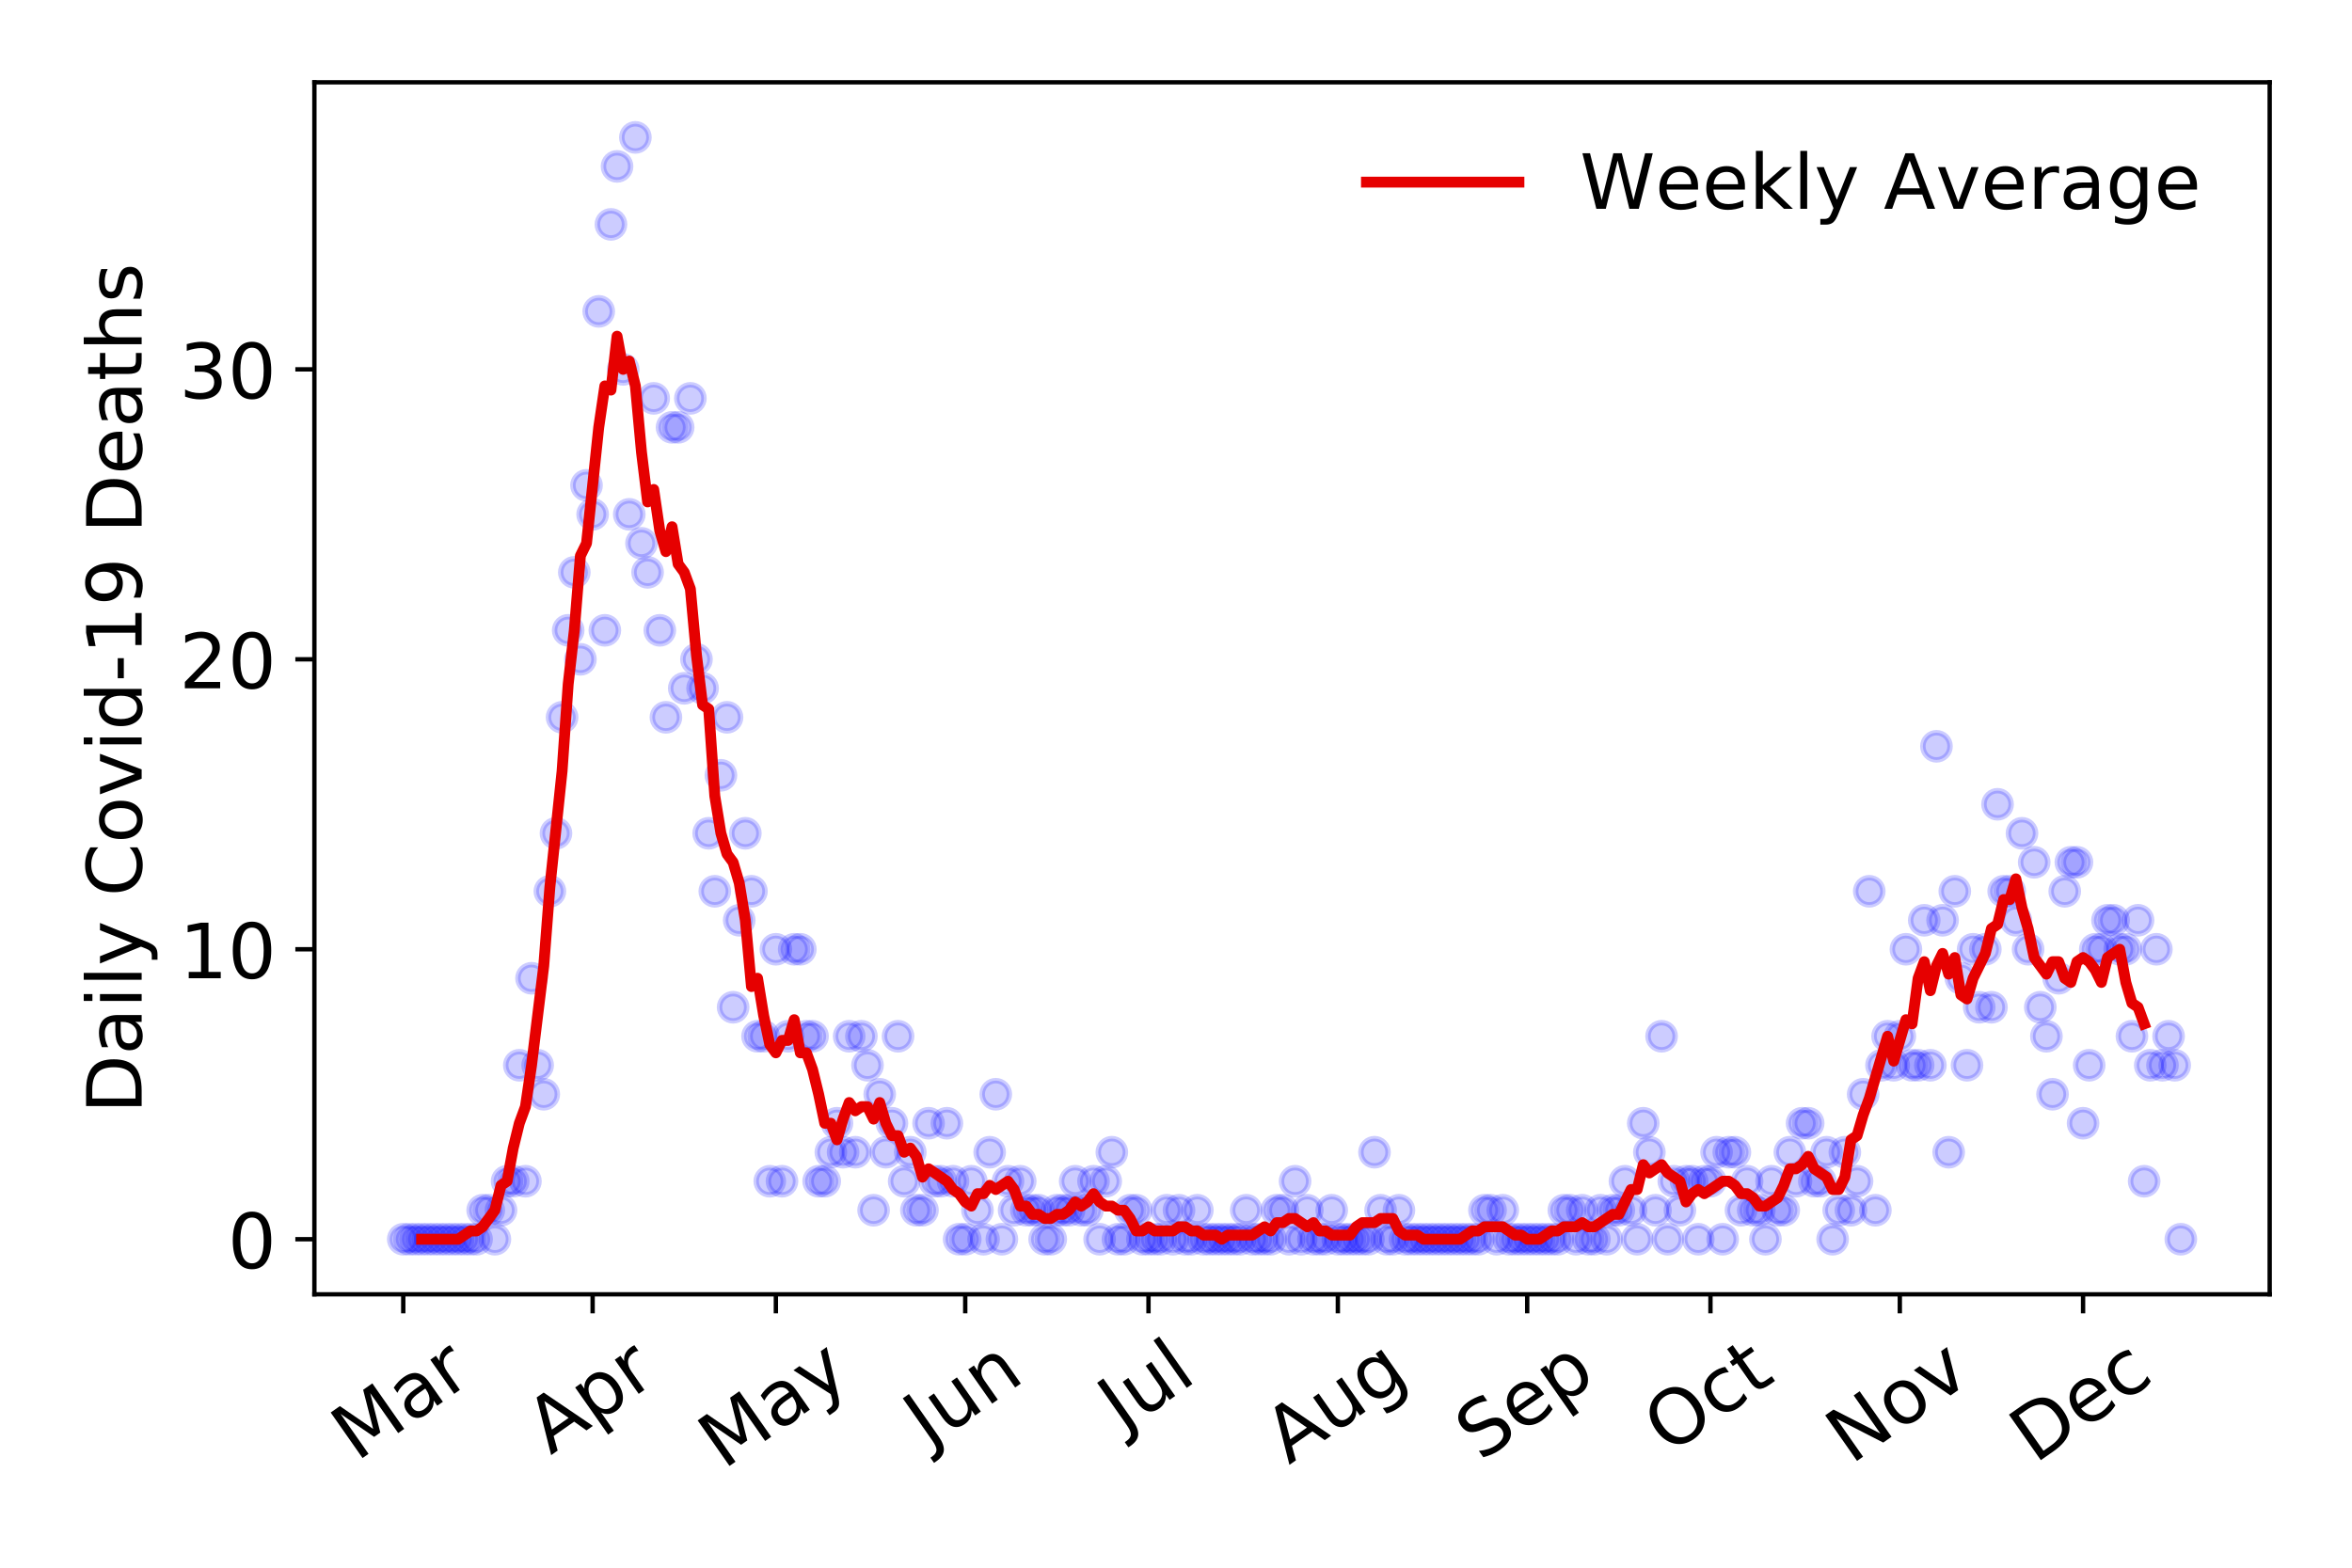 <?xml version="1.0" encoding="utf-8" standalone="no"?>
<!DOCTYPE svg PUBLIC "-//W3C//DTD SVG 1.1//EN"
  "http://www.w3.org/Graphics/SVG/1.1/DTD/svg11.dtd">
<!-- Created with matplotlib (https://matplotlib.org/) -->
<svg height="288pt" version="1.1" viewBox="0 0 432 288" width="432pt" xmlns="http://www.w3.org/2000/svg" xmlns:xlink="http://www.w3.org/1999/xlink">
 <defs>
  <style type="text/css">
*{stroke-linecap:butt;stroke-linejoin:round;}
  </style>
 </defs>
 <g id="figure_1">
  <g id="patch_1">
   <path d="M 0 288 
L 432 288 
L 432 0 
L 0 0 
z
" style="fill:#ffffff;"/>
  </g>
  <g id="axes_1">
   <g id="patch_2">
    <path d="M 57.745 237.778 
L 416.88 237.778 
L 416.88 15.12 
L 57.745 15.12 
z
" style="fill:#ffffff;"/>
   </g>
   <g id="matplotlib.axis_1">
    <g id="xtick_1">
     <g id="line2d_1">
      <defs>
       <path d="M 0 0 
L 0 3.5 
" id="m9a843ab464" style="stroke:#000000;stroke-width:0.8;"/>
      </defs>
      <g>
       <use style="stroke:#000000;stroke-width:0.8;" x="74.069" xlink:href="#m9a843ab464" y="237.778"/>
      </g>
     </g>
     <g id="text_1">
      <!-- Mar -->
      <defs>
       <path d="M 9.812 72.906 
L 24.516 72.906 
L 43.109 23.297 
L 61.812 72.906 
L 76.516 72.906 
L 76.516 0 
L 66.891 0 
L 66.891 64.016 
L 48.094 14.016 
L 38.188 14.016 
L 19.391 64.016 
L 19.391 0 
L 9.812 0 
z
" id="DejaVuSans-77"/>
       <path d="M 34.281 27.484 
Q 23.391 27.484 19.188 25 
Q 14.984 22.516 14.984 16.5 
Q 14.984 11.719 18.141 8.906 
Q 21.297 6.109 26.703 6.109 
Q 34.188 6.109 38.703 11.406 
Q 43.219 16.703 43.219 25.484 
L 43.219 27.484 
z
M 52.203 31.203 
L 52.203 0 
L 43.219 0 
L 43.219 8.297 
Q 40.141 3.328 35.547 0.953 
Q 30.953 -1.422 24.312 -1.422 
Q 15.922 -1.422 10.953 3.297 
Q 6 8.016 6 15.922 
Q 6 25.141 12.172 29.828 
Q 18.359 34.516 30.609 34.516 
L 43.219 34.516 
L 43.219 35.406 
Q 43.219 41.609 39.141 45 
Q 35.062 48.391 27.688 48.391 
Q 23 48.391 18.547 47.266 
Q 14.109 46.141 10.016 43.891 
L 10.016 52.203 
Q 14.938 54.109 19.578 55.047 
Q 24.219 56 28.609 56 
Q 40.484 56 46.344 49.844 
Q 52.203 43.703 52.203 31.203 
z
" id="DejaVuSans-97"/>
       <path d="M 41.109 46.297 
Q 39.594 47.172 37.812 47.578 
Q 36.031 48 33.891 48 
Q 26.266 48 22.188 43.047 
Q 18.109 38.094 18.109 28.812 
L 18.109 0 
L 9.078 0 
L 9.078 54.688 
L 18.109 54.688 
L 18.109 46.188 
Q 20.953 51.172 25.484 53.578 
Q 30.031 56 36.531 56 
Q 37.453 56 38.578 55.875 
Q 39.703 55.766 41.062 55.516 
z
" id="DejaVuSans-114"/>
      </defs>
      <g transform="translate(65.467 268.643)rotate(-35)scale(0.14 -0.14)">
       <use xlink:href="#DejaVuSans-77"/>
       <use x="86.279" xlink:href="#DejaVuSans-97"/>
       <use x="147.559" xlink:href="#DejaVuSans-114"/>
      </g>
     </g>
    </g>
    <g id="xtick_2">
     <g id="line2d_2">
      <g>
       <use style="stroke:#000000;stroke-width:0.8;" x="108.85" xlink:href="#m9a843ab464" y="237.778"/>
      </g>
     </g>
     <g id="text_2">
      <!-- Apr -->
      <defs>
       <path d="M 34.188 63.188 
L 20.797 26.906 
L 47.609 26.906 
z
M 28.609 72.906 
L 39.797 72.906 
L 67.578 0 
L 57.328 0 
L 50.688 18.703 
L 17.828 18.703 
L 11.188 0 
L 0.781 0 
z
" id="DejaVuSans-65"/>
       <path d="M 18.109 8.203 
L 18.109 -20.797 
L 9.078 -20.797 
L 9.078 54.688 
L 18.109 54.688 
L 18.109 46.391 
Q 20.953 51.266 25.266 53.625 
Q 29.594 56 35.594 56 
Q 45.562 56 51.781 48.094 
Q 58.016 40.188 58.016 27.297 
Q 58.016 14.406 51.781 6.484 
Q 45.562 -1.422 35.594 -1.422 
Q 29.594 -1.422 25.266 0.953 
Q 20.953 3.328 18.109 8.203 
z
M 48.688 27.297 
Q 48.688 37.203 44.609 42.844 
Q 40.531 48.484 33.406 48.484 
Q 26.266 48.484 22.188 42.844 
Q 18.109 37.203 18.109 27.297 
Q 18.109 17.391 22.188 11.75 
Q 26.266 6.109 33.406 6.109 
Q 40.531 6.109 44.609 11.75 
Q 48.688 17.391 48.688 27.297 
z
" id="DejaVuSans-112"/>
      </defs>
      <g transform="translate(101.146 267.384)rotate(-35)scale(0.14 -0.14)">
       <use xlink:href="#DejaVuSans-65"/>
       <use x="68.408" xlink:href="#DejaVuSans-112"/>
       <use x="131.885" xlink:href="#DejaVuSans-114"/>
      </g>
     </g>
    </g>
    <g id="xtick_3">
     <g id="line2d_3">
      <g>
       <use style="stroke:#000000;stroke-width:0.8;" x="142.508" xlink:href="#m9a843ab464" y="237.778"/>
      </g>
     </g>
     <g id="text_3">
      <!-- May -->
      <defs>
       <path d="M 32.172 -5.078 
Q 28.375 -14.844 24.75 -17.812 
Q 21.141 -20.797 15.094 -20.797 
L 7.906 -20.797 
L 7.906 -13.281 
L 13.188 -13.281 
Q 16.891 -13.281 18.938 -11.516 
Q 21 -9.766 23.484 -3.219 
L 25.094 0.875 
L 2.984 54.688 
L 12.5 54.688 
L 29.594 11.922 
L 46.688 54.688 
L 56.203 54.688 
z
" id="DejaVuSans-121"/>
      </defs>
      <g transform="translate(132.869 270.094)rotate(-35)scale(0.14 -0.14)">
       <use xlink:href="#DejaVuSans-77"/>
       <use x="86.279" xlink:href="#DejaVuSans-97"/>
       <use x="147.559" xlink:href="#DejaVuSans-121"/>
      </g>
     </g>
    </g>
    <g id="xtick_4">
     <g id="line2d_4">
      <g>
       <use style="stroke:#000000;stroke-width:0.8;" x="177.288" xlink:href="#m9a843ab464" y="237.778"/>
      </g>
     </g>
     <g id="text_4">
      <!-- Jun -->
      <defs>
       <path d="M 9.812 72.906 
L 19.672 72.906 
L 19.672 5.078 
Q 19.672 -8.109 14.672 -14.062 
Q 9.672 -20.016 -1.422 -20.016 
L -5.172 -20.016 
L -5.172 -11.719 
L -2.094 -11.719 
Q 4.438 -11.719 7.125 -8.047 
Q 9.812 -4.391 9.812 5.078 
z
" id="DejaVuSans-74"/>
       <path d="M 8.5 21.578 
L 8.5 54.688 
L 17.484 54.688 
L 17.484 21.922 
Q 17.484 14.156 20.5 10.266 
Q 23.531 6.391 29.594 6.391 
Q 36.859 6.391 41.078 11.031 
Q 45.312 15.672 45.312 23.688 
L 45.312 54.688 
L 54.297 54.688 
L 54.297 0 
L 45.312 0 
L 45.312 8.406 
Q 42.047 3.422 37.719 1 
Q 33.406 -1.422 27.688 -1.422 
Q 18.266 -1.422 13.375 4.438 
Q 8.5 10.297 8.5 21.578 
z
M 31.109 56 
z
" id="DejaVuSans-117"/>
       <path d="M 54.891 33.016 
L 54.891 0 
L 45.906 0 
L 45.906 32.719 
Q 45.906 40.484 42.875 44.328 
Q 39.844 48.188 33.797 48.188 
Q 26.516 48.188 22.312 43.547 
Q 18.109 38.922 18.109 30.906 
L 18.109 0 
L 9.078 0 
L 9.078 54.688 
L 18.109 54.688 
L 18.109 46.188 
Q 21.344 51.125 25.703 53.562 
Q 30.078 56 35.797 56 
Q 45.219 56 50.047 50.172 
Q 54.891 44.344 54.891 33.016 
z
" id="DejaVuSans-110"/>
      </defs>
      <g transform="translate(170.545 266.039)rotate(-35)scale(0.14 -0.14)">
       <use xlink:href="#DejaVuSans-74"/>
       <use x="29.492" xlink:href="#DejaVuSans-117"/>
       <use x="92.871" xlink:href="#DejaVuSans-110"/>
      </g>
     </g>
    </g>
    <g id="xtick_5">
     <g id="line2d_5">
      <g>
       <use style="stroke:#000000;stroke-width:0.8;" x="210.947" xlink:href="#m9a843ab464" y="237.778"/>
      </g>
     </g>
     <g id="text_5">
      <!-- Jul -->
      <defs>
       <path d="M 9.422 75.984 
L 18.406 75.984 
L 18.406 0 
L 9.422 0 
z
" id="DejaVuSans-108"/>
      </defs>
      <g transform="translate(206.244 263.181)rotate(-35)scale(0.14 -0.14)">
       <use xlink:href="#DejaVuSans-74"/>
       <use x="29.492" xlink:href="#DejaVuSans-117"/>
       <use x="92.871" xlink:href="#DejaVuSans-108"/>
      </g>
     </g>
    </g>
    <g id="xtick_6">
     <g id="line2d_6">
      <g>
       <use style="stroke:#000000;stroke-width:0.8;" x="245.727" xlink:href="#m9a843ab464" y="237.778"/>
      </g>
     </g>
     <g id="text_6">
      <!-- Aug -->
      <defs>
       <path d="M 45.406 27.984 
Q 45.406 37.75 41.375 43.109 
Q 37.359 48.484 30.078 48.484 
Q 22.859 48.484 18.828 43.109 
Q 14.797 37.75 14.797 27.984 
Q 14.797 18.266 18.828 12.891 
Q 22.859 7.516 30.078 7.516 
Q 37.359 7.516 41.375 12.891 
Q 45.406 18.266 45.406 27.984 
z
M 54.391 6.781 
Q 54.391 -7.172 48.188 -13.984 
Q 42 -20.797 29.203 -20.797 
Q 24.469 -20.797 20.266 -20.094 
Q 16.062 -19.391 12.109 -17.922 
L 12.109 -9.188 
Q 16.062 -11.328 19.922 -12.344 
Q 23.781 -13.375 27.781 -13.375 
Q 36.625 -13.375 41.016 -8.766 
Q 45.406 -4.156 45.406 5.172 
L 45.406 9.625 
Q 42.625 4.781 38.281 2.391 
Q 33.938 0 27.875 0 
Q 17.828 0 11.672 7.656 
Q 5.516 15.328 5.516 27.984 
Q 5.516 40.672 11.672 48.328 
Q 17.828 56 27.875 56 
Q 33.938 56 38.281 53.609 
Q 42.625 51.219 45.406 46.391 
L 45.406 54.688 
L 54.391 54.688 
z
" id="DejaVuSans-103"/>
      </defs>
      <g transform="translate(236.746 269.172)rotate(-35)scale(0.14 -0.14)">
       <use xlink:href="#DejaVuSans-65"/>
       <use x="68.408" xlink:href="#DejaVuSans-117"/>
       <use x="131.787" xlink:href="#DejaVuSans-103"/>
      </g>
     </g>
    </g>
    <g id="xtick_7">
     <g id="line2d_7">
      <g>
       <use style="stroke:#000000;stroke-width:0.8;" x="280.507" xlink:href="#m9a843ab464" y="237.778"/>
      </g>
     </g>
     <g id="text_7">
      <!-- Sep -->
      <defs>
       <path d="M 53.516 70.516 
L 53.516 60.891 
Q 47.906 63.578 42.922 64.891 
Q 37.938 66.219 33.297 66.219 
Q 25.25 66.219 20.875 63.094 
Q 16.5 59.969 16.5 54.203 
Q 16.5 49.359 19.406 46.891 
Q 22.312 44.438 30.422 42.922 
L 36.375 41.703 
Q 47.406 39.594 52.656 34.297 
Q 57.906 29 57.906 20.125 
Q 57.906 9.516 50.797 4.047 
Q 43.703 -1.422 29.984 -1.422 
Q 24.812 -1.422 18.969 -0.25 
Q 13.141 0.922 6.891 3.219 
L 6.891 13.375 
Q 12.891 10.016 18.656 8.297 
Q 24.422 6.594 29.984 6.594 
Q 38.422 6.594 43.016 9.906 
Q 47.609 13.234 47.609 19.391 
Q 47.609 24.75 44.312 27.781 
Q 41.016 30.812 33.5 32.328 
L 27.484 33.5 
Q 16.453 35.688 11.516 40.375 
Q 6.594 45.062 6.594 53.422 
Q 6.594 63.094 13.406 68.656 
Q 20.219 74.219 32.172 74.219 
Q 37.312 74.219 42.625 73.281 
Q 47.953 72.359 53.516 70.516 
z
" id="DejaVuSans-83"/>
       <path d="M 56.203 29.594 
L 56.203 25.203 
L 14.891 25.203 
Q 15.484 15.922 20.484 11.062 
Q 25.484 6.203 34.422 6.203 
Q 39.594 6.203 44.453 7.469 
Q 49.312 8.734 54.109 11.281 
L 54.109 2.781 
Q 49.266 0.734 44.188 -0.344 
Q 39.109 -1.422 33.891 -1.422 
Q 20.797 -1.422 13.156 6.188 
Q 5.516 13.812 5.516 26.812 
Q 5.516 40.234 12.766 48.109 
Q 20.016 56 32.328 56 
Q 43.359 56 49.781 48.891 
Q 56.203 41.797 56.203 29.594 
z
M 47.219 32.234 
Q 47.125 39.594 43.094 43.984 
Q 39.062 48.391 32.422 48.391 
Q 24.906 48.391 20.391 44.141 
Q 15.875 39.891 15.188 32.172 
z
" id="DejaVuSans-101"/>
      </defs>
      <g transform="translate(271.915 268.629)rotate(-35)scale(0.14 -0.14)">
       <use xlink:href="#DejaVuSans-83"/>
       <use x="63.477" xlink:href="#DejaVuSans-101"/>
       <use x="125" xlink:href="#DejaVuSans-112"/>
      </g>
     </g>
    </g>
    <g id="xtick_8">
     <g id="line2d_8">
      <g>
       <use style="stroke:#000000;stroke-width:0.8;" x="314.166" xlink:href="#m9a843ab464" y="237.778"/>
      </g>
     </g>
     <g id="text_8">
      <!-- Oct -->
      <defs>
       <path d="M 39.406 66.219 
Q 28.656 66.219 22.328 58.203 
Q 16.016 50.203 16.016 36.375 
Q 16.016 22.609 22.328 14.594 
Q 28.656 6.594 39.406 6.594 
Q 50.141 6.594 56.422 14.594 
Q 62.703 22.609 62.703 36.375 
Q 62.703 50.203 56.422 58.203 
Q 50.141 66.219 39.406 66.219 
z
M 39.406 74.219 
Q 54.734 74.219 63.906 63.938 
Q 73.094 53.656 73.094 36.375 
Q 73.094 19.141 63.906 8.859 
Q 54.734 -1.422 39.406 -1.422 
Q 24.031 -1.422 14.812 8.828 
Q 5.609 19.094 5.609 36.375 
Q 5.609 53.656 14.812 63.938 
Q 24.031 74.219 39.406 74.219 
z
" id="DejaVuSans-79"/>
       <path d="M 48.781 52.594 
L 48.781 44.188 
Q 44.969 46.297 41.141 47.344 
Q 37.312 48.391 33.406 48.391 
Q 24.656 48.391 19.812 42.844 
Q 14.984 37.312 14.984 27.297 
Q 14.984 17.281 19.812 11.734 
Q 24.656 6.203 33.406 6.203 
Q 37.312 6.203 41.141 7.25 
Q 44.969 8.297 48.781 10.406 
L 48.781 2.094 
Q 45.016 0.344 40.984 -0.531 
Q 36.969 -1.422 32.422 -1.422 
Q 20.062 -1.422 12.781 6.344 
Q 5.516 14.109 5.516 27.297 
Q 5.516 40.672 12.859 48.328 
Q 20.219 56 33.016 56 
Q 37.156 56 41.109 55.141 
Q 45.062 54.297 48.781 52.594 
z
" id="DejaVuSans-99"/>
       <path d="M 18.312 70.219 
L 18.312 54.688 
L 36.812 54.688 
L 36.812 47.703 
L 18.312 47.703 
L 18.312 18.016 
Q 18.312 11.328 20.141 9.422 
Q 21.969 7.516 27.594 7.516 
L 36.812 7.516 
L 36.812 0 
L 27.594 0 
Q 17.188 0 13.234 3.875 
Q 9.281 7.766 9.281 18.016 
L 9.281 47.703 
L 2.688 47.703 
L 2.688 54.688 
L 9.281 54.688 
L 9.281 70.219 
z
" id="DejaVuSans-116"/>
      </defs>
      <g transform="translate(306.467 267.377)rotate(-35)scale(0.14 -0.14)">
       <use xlink:href="#DejaVuSans-79"/>
       <use x="78.711" xlink:href="#DejaVuSans-99"/>
       <use x="133.691" xlink:href="#DejaVuSans-116"/>
      </g>
     </g>
    </g>
    <g id="xtick_9">
     <g id="line2d_9">
      <g>
       <use style="stroke:#000000;stroke-width:0.8;" x="348.946" xlink:href="#m9a843ab464" y="237.778"/>
      </g>
     </g>
     <g id="text_9">
      <!-- Nov -->
      <defs>
       <path d="M 9.812 72.906 
L 23.094 72.906 
L 55.422 11.922 
L 55.422 72.906 
L 64.984 72.906 
L 64.984 0 
L 51.703 0 
L 19.391 60.984 
L 19.391 0 
L 9.812 0 
z
" id="DejaVuSans-78"/>
       <path d="M 30.609 48.391 
Q 23.391 48.391 19.188 42.75 
Q 14.984 37.109 14.984 27.297 
Q 14.984 17.484 19.156 11.844 
Q 23.344 6.203 30.609 6.203 
Q 37.797 6.203 41.984 11.859 
Q 46.188 17.531 46.188 27.297 
Q 46.188 37.016 41.984 42.703 
Q 37.797 48.391 30.609 48.391 
z
M 30.609 56 
Q 42.328 56 49.016 48.375 
Q 55.719 40.766 55.719 27.297 
Q 55.719 13.875 49.016 6.219 
Q 42.328 -1.422 30.609 -1.422 
Q 18.844 -1.422 12.172 6.219 
Q 5.516 13.875 5.516 27.297 
Q 5.516 40.766 12.172 48.375 
Q 18.844 56 30.609 56 
z
" id="DejaVuSans-111"/>
       <path d="M 2.984 54.688 
L 12.5 54.688 
L 29.594 8.797 
L 46.688 54.688 
L 56.203 54.688 
L 35.688 0 
L 23.484 0 
z
" id="DejaVuSans-118"/>
      </defs>
      <g transform="translate(339.97 269.166)rotate(-35)scale(0.14 -0.14)">
       <use xlink:href="#DejaVuSans-78"/>
       <use x="74.805" xlink:href="#DejaVuSans-111"/>
       <use x="135.986" xlink:href="#DejaVuSans-118"/>
      </g>
     </g>
    </g>
    <g id="xtick_10">
     <g id="line2d_10">
      <g>
       <use style="stroke:#000000;stroke-width:0.8;" x="382.605" xlink:href="#m9a843ab464" y="237.778"/>
      </g>
     </g>
     <g id="text_10">
      <!-- Dec -->
      <defs>
       <path d="M 19.672 64.797 
L 19.672 8.109 
L 31.594 8.109 
Q 46.688 8.109 53.688 14.938 
Q 60.688 21.781 60.688 36.531 
Q 60.688 51.172 53.688 57.984 
Q 46.688 64.797 31.594 64.797 
z
M 9.812 72.906 
L 30.078 72.906 
Q 51.266 72.906 61.172 64.094 
Q 71.094 55.281 71.094 36.531 
Q 71.094 17.672 61.125 8.828 
Q 51.172 0 30.078 0 
L 9.812 0 
z
" id="DejaVuSans-68"/>
      </defs>
      <g transform="translate(373.724 269.032)rotate(-35)scale(0.14 -0.14)">
       <use xlink:href="#DejaVuSans-68"/>
       <use x="77.002" xlink:href="#DejaVuSans-101"/>
       <use x="138.525" xlink:href="#DejaVuSans-99"/>
      </g>
     </g>
    </g>
   </g>
   <g id="matplotlib.axis_2">
    <g id="ytick_1">
     <g id="line2d_11">
      <defs>
       <path d="M 0 0 
L -3.5 0 
" id="maf2bf3a86c" style="stroke:#000000;stroke-width:0.8;"/>
      </defs>
      <g>
       <use style="stroke:#000000;stroke-width:0.8;" x="57.745" xlink:href="#maf2bf3a86c" y="227.657"/>
      </g>
     </g>
     <g id="text_11">
      <!-- 0 -->
      <defs>
       <path d="M 31.781 66.406 
Q 24.172 66.406 20.328 58.906 
Q 16.5 51.422 16.5 36.375 
Q 16.5 21.391 20.328 13.891 
Q 24.172 6.391 31.781 6.391 
Q 39.453 6.391 43.281 13.891 
Q 47.125 21.391 47.125 36.375 
Q 47.125 51.422 43.281 58.906 
Q 39.453 66.406 31.781 66.406 
z
M 31.781 74.219 
Q 44.047 74.219 50.516 64.516 
Q 56.984 54.828 56.984 36.375 
Q 56.984 17.969 50.516 8.266 
Q 44.047 -1.422 31.781 -1.422 
Q 19.531 -1.422 13.062 8.266 
Q 6.594 17.969 6.594 36.375 
Q 6.594 54.828 13.062 64.516 
Q 19.531 74.219 31.781 74.219 
z
" id="DejaVuSans-48"/>
      </defs>
      <g transform="translate(41.837 232.976)scale(0.14 -0.14)">
       <use xlink:href="#DejaVuSans-48"/>
      </g>
     </g>
    </g>
    <g id="ytick_2">
     <g id="line2d_12">
      <g>
       <use style="stroke:#000000;stroke-width:0.8;" x="57.745" xlink:href="#maf2bf3a86c" y="174.39"/>
      </g>
     </g>
     <g id="text_12">
      <!-- 10 -->
      <defs>
       <path d="M 12.406 8.297 
L 28.516 8.297 
L 28.516 63.922 
L 10.984 60.406 
L 10.984 69.391 
L 28.422 72.906 
L 38.281 72.906 
L 38.281 8.297 
L 54.391 8.297 
L 54.391 0 
L 12.406 0 
z
" id="DejaVuSans-49"/>
      </defs>
      <g transform="translate(32.93 179.709)scale(0.14 -0.14)">
       <use xlink:href="#DejaVuSans-49"/>
       <use x="63.623" xlink:href="#DejaVuSans-48"/>
      </g>
     </g>
    </g>
    <g id="ytick_3">
     <g id="line2d_13">
      <g>
       <use style="stroke:#000000;stroke-width:0.8;" x="57.745" xlink:href="#maf2bf3a86c" y="121.122"/>
      </g>
     </g>
     <g id="text_13">
      <!-- 20 -->
      <defs>
       <path d="M 19.188 8.297 
L 53.609 8.297 
L 53.609 0 
L 7.328 0 
L 7.328 8.297 
Q 12.938 14.109 22.625 23.891 
Q 32.328 33.688 34.812 36.531 
Q 39.547 41.844 41.422 45.531 
Q 43.312 49.219 43.312 52.781 
Q 43.312 58.594 39.234 62.25 
Q 35.156 65.922 28.609 65.922 
Q 23.969 65.922 18.812 64.312 
Q 13.672 62.703 7.812 59.422 
L 7.812 69.391 
Q 13.766 71.781 18.938 73 
Q 24.125 74.219 28.422 74.219 
Q 39.75 74.219 46.484 68.547 
Q 53.219 62.891 53.219 53.422 
Q 53.219 48.922 51.531 44.891 
Q 49.859 40.875 45.406 35.406 
Q 44.188 33.984 37.641 27.219 
Q 31.109 20.453 19.188 8.297 
z
" id="DejaVuSans-50"/>
      </defs>
      <g transform="translate(32.93 126.441)scale(0.14 -0.14)">
       <use xlink:href="#DejaVuSans-50"/>
       <use x="63.623" xlink:href="#DejaVuSans-48"/>
      </g>
     </g>
    </g>
    <g id="ytick_4">
     <g id="line2d_14">
      <g>
       <use style="stroke:#000000;stroke-width:0.8;" x="57.745" xlink:href="#maf2bf3a86c" y="67.855"/>
      </g>
     </g>
     <g id="text_14">
      <!-- 30 -->
      <defs>
       <path d="M 40.578 39.312 
Q 47.656 37.797 51.625 33 
Q 55.609 28.219 55.609 21.188 
Q 55.609 10.406 48.188 4.484 
Q 40.766 -1.422 27.094 -1.422 
Q 22.516 -1.422 17.656 -0.516 
Q 12.797 0.391 7.625 2.203 
L 7.625 11.719 
Q 11.719 9.328 16.594 8.109 
Q 21.484 6.891 26.812 6.891 
Q 36.078 6.891 40.938 10.547 
Q 45.797 14.203 45.797 21.188 
Q 45.797 27.641 41.281 31.266 
Q 36.766 34.906 28.719 34.906 
L 20.219 34.906 
L 20.219 43.016 
L 29.109 43.016 
Q 36.375 43.016 40.234 45.922 
Q 44.094 48.828 44.094 54.297 
Q 44.094 59.906 40.109 62.906 
Q 36.141 65.922 28.719 65.922 
Q 24.656 65.922 20.016 65.031 
Q 15.375 64.156 9.812 62.312 
L 9.812 71.094 
Q 15.438 72.656 20.344 73.438 
Q 25.25 74.219 29.594 74.219 
Q 40.828 74.219 47.359 69.109 
Q 53.906 64.016 53.906 55.328 
Q 53.906 49.266 50.438 45.094 
Q 46.969 40.922 40.578 39.312 
z
" id="DejaVuSans-51"/>
      </defs>
      <g transform="translate(32.93 73.174)scale(0.14 -0.14)">
       <use xlink:href="#DejaVuSans-51"/>
       <use x="63.623" xlink:href="#DejaVuSans-48"/>
      </g>
     </g>
    </g>
    <g id="text_15">
     <!-- Daily Covid-19 Deaths -->
     <defs>
      <path d="M 9.422 54.688 
L 18.406 54.688 
L 18.406 0 
L 9.422 0 
z
M 9.422 75.984 
L 18.406 75.984 
L 18.406 64.594 
L 9.422 64.594 
z
" id="DejaVuSans-105"/>
      <path id="DejaVuSans-32"/>
      <path d="M 64.406 67.281 
L 64.406 56.891 
Q 59.422 61.531 53.781 63.812 
Q 48.141 66.109 41.797 66.109 
Q 29.297 66.109 22.656 58.469 
Q 16.016 50.828 16.016 36.375 
Q 16.016 21.969 22.656 14.328 
Q 29.297 6.688 41.797 6.688 
Q 48.141 6.688 53.781 8.984 
Q 59.422 11.281 64.406 15.922 
L 64.406 5.609 
Q 59.234 2.094 53.438 0.328 
Q 47.656 -1.422 41.219 -1.422 
Q 24.656 -1.422 15.125 8.703 
Q 5.609 18.844 5.609 36.375 
Q 5.609 53.953 15.125 64.078 
Q 24.656 74.219 41.219 74.219 
Q 47.75 74.219 53.531 72.484 
Q 59.328 70.75 64.406 67.281 
z
" id="DejaVuSans-67"/>
      <path d="M 45.406 46.391 
L 45.406 75.984 
L 54.391 75.984 
L 54.391 0 
L 45.406 0 
L 45.406 8.203 
Q 42.578 3.328 38.25 0.953 
Q 33.938 -1.422 27.875 -1.422 
Q 17.969 -1.422 11.734 6.484 
Q 5.516 14.406 5.516 27.297 
Q 5.516 40.188 11.734 48.094 
Q 17.969 56 27.875 56 
Q 33.938 56 38.25 53.625 
Q 42.578 51.266 45.406 46.391 
z
M 14.797 27.297 
Q 14.797 17.391 18.875 11.75 
Q 22.953 6.109 30.078 6.109 
Q 37.203 6.109 41.297 11.75 
Q 45.406 17.391 45.406 27.297 
Q 45.406 37.203 41.297 42.844 
Q 37.203 48.484 30.078 48.484 
Q 22.953 48.484 18.875 42.844 
Q 14.797 37.203 14.797 27.297 
z
" id="DejaVuSans-100"/>
      <path d="M 4.891 31.391 
L 31.203 31.391 
L 31.203 23.391 
L 4.891 23.391 
z
" id="DejaVuSans-45"/>
      <path d="M 10.984 1.516 
L 10.984 10.5 
Q 14.703 8.734 18.5 7.812 
Q 22.312 6.891 25.984 6.891 
Q 35.75 6.891 40.891 13.453 
Q 46.047 20.016 46.781 33.406 
Q 43.953 29.203 39.594 26.953 
Q 35.25 24.703 29.984 24.703 
Q 19.047 24.703 12.672 31.312 
Q 6.297 37.938 6.297 49.422 
Q 6.297 60.641 12.938 67.422 
Q 19.578 74.219 30.609 74.219 
Q 43.266 74.219 49.922 64.516 
Q 56.594 54.828 56.594 36.375 
Q 56.594 19.141 48.406 8.859 
Q 40.234 -1.422 26.422 -1.422 
Q 22.703 -1.422 18.891 -0.688 
Q 15.094 0.047 10.984 1.516 
z
M 30.609 32.422 
Q 37.25 32.422 41.125 36.953 
Q 45.016 41.5 45.016 49.422 
Q 45.016 57.281 41.125 61.844 
Q 37.25 66.406 30.609 66.406 
Q 23.969 66.406 20.094 61.844 
Q 16.219 57.281 16.219 49.422 
Q 16.219 41.5 20.094 36.953 
Q 23.969 32.422 30.609 32.422 
z
" id="DejaVuSans-57"/>
      <path d="M 54.891 33.016 
L 54.891 0 
L 45.906 0 
L 45.906 32.719 
Q 45.906 40.484 42.875 44.328 
Q 39.844 48.188 33.797 48.188 
Q 26.516 48.188 22.312 43.547 
Q 18.109 38.922 18.109 30.906 
L 18.109 0 
L 9.078 0 
L 9.078 75.984 
L 18.109 75.984 
L 18.109 46.188 
Q 21.344 51.125 25.703 53.562 
Q 30.078 56 35.797 56 
Q 45.219 56 50.047 50.172 
Q 54.891 44.344 54.891 33.016 
z
" id="DejaVuSans-104"/>
      <path d="M 44.281 53.078 
L 44.281 44.578 
Q 40.484 46.531 36.375 47.5 
Q 32.281 48.484 27.875 48.484 
Q 21.188 48.484 17.844 46.438 
Q 14.5 44.391 14.5 40.281 
Q 14.5 37.156 16.891 35.375 
Q 19.281 33.594 26.516 31.984 
L 29.594 31.297 
Q 39.156 29.25 43.188 25.516 
Q 47.219 21.781 47.219 15.094 
Q 47.219 7.469 41.188 3.016 
Q 35.156 -1.422 24.609 -1.422 
Q 20.219 -1.422 15.453 -0.562 
Q 10.688 0.297 5.422 2 
L 5.422 11.281 
Q 10.406 8.688 15.234 7.391 
Q 20.062 6.109 24.812 6.109 
Q 31.156 6.109 34.562 8.281 
Q 37.984 10.453 37.984 14.406 
Q 37.984 18.062 35.516 20.016 
Q 33.062 21.969 24.703 23.781 
L 21.578 24.516 
Q 13.234 26.266 9.516 29.906 
Q 5.812 33.547 5.812 39.891 
Q 5.812 47.609 11.281 51.797 
Q 16.75 56 26.812 56 
Q 31.781 56 36.172 55.266 
Q 40.578 54.547 44.281 53.078 
z
" id="DejaVuSans-115"/>
     </defs>
     <g transform="translate(26.018 204.56)rotate(-90)scale(0.14 -0.14)">
      <use xlink:href="#DejaVuSans-68"/>
      <use x="77.002" xlink:href="#DejaVuSans-97"/>
      <use x="138.281" xlink:href="#DejaVuSans-105"/>
      <use x="166.064" xlink:href="#DejaVuSans-108"/>
      <use x="193.848" xlink:href="#DejaVuSans-121"/>
      <use x="253.027" xlink:href="#DejaVuSans-32"/>
      <use x="284.814" xlink:href="#DejaVuSans-67"/>
      <use x="354.639" xlink:href="#DejaVuSans-111"/>
      <use x="415.82" xlink:href="#DejaVuSans-118"/>
      <use x="475" xlink:href="#DejaVuSans-105"/>
      <use x="502.783" xlink:href="#DejaVuSans-100"/>
      <use x="566.26" xlink:href="#DejaVuSans-45"/>
      <use x="602.344" xlink:href="#DejaVuSans-49"/>
      <use x="665.967" xlink:href="#DejaVuSans-57"/>
      <use x="729.59" xlink:href="#DejaVuSans-32"/>
      <use x="761.377" xlink:href="#DejaVuSans-68"/>
      <use x="838.379" xlink:href="#DejaVuSans-101"/>
      <use x="899.902" xlink:href="#DejaVuSans-97"/>
      <use x="961.182" xlink:href="#DejaVuSans-116"/>
      <use x="1000.391" xlink:href="#DejaVuSans-104"/>
      <use x="1063.77" xlink:href="#DejaVuSans-115"/>
     </g>
    </g>
   </g>
   <g id="line2d_15">
    <defs>
     <path d="M 0 2.5 
C 0.663 2.5 1.299 2.237 1.768 1.768 
C 2.237 1.299 2.5 0.663 2.5 0 
C 2.5 -0.663 2.237 -1.299 1.768 -1.768 
C 1.299 -2.237 0.663 -2.5 0 -2.5 
C -0.663 -2.5 -1.299 -2.237 -1.768 -1.768 
C -2.237 -1.299 -2.5 -0.663 -2.5 0 
C -2.5 0.663 -2.237 1.299 -1.768 1.768 
C -1.299 2.237 -0.663 2.5 0 2.5 
z
" id="m490fd16afb" style="stroke:#0000ff;stroke-opacity:0.2;"/>
    </defs>
    <g clip-path="url(#pfde403d769)">
     <use style="fill:#0000ff;fill-opacity:0.2;stroke:#0000ff;stroke-opacity:0.2;" x="74.069" xlink:href="#m490fd16afb" y="227.657"/>
     <use style="fill:#0000ff;fill-opacity:0.2;stroke:#0000ff;stroke-opacity:0.2;" x="75.191" xlink:href="#m490fd16afb" y="227.657"/>
     <use style="fill:#0000ff;fill-opacity:0.2;stroke:#0000ff;stroke-opacity:0.2;" x="76.313" xlink:href="#m490fd16afb" y="227.657"/>
     <use style="fill:#0000ff;fill-opacity:0.2;stroke:#0000ff;stroke-opacity:0.2;" x="77.435" xlink:href="#m490fd16afb" y="227.657"/>
     <use style="fill:#0000ff;fill-opacity:0.2;stroke:#0000ff;stroke-opacity:0.2;" x="78.557" xlink:href="#m490fd16afb" y="227.657"/>
     <use style="fill:#0000ff;fill-opacity:0.2;stroke:#0000ff;stroke-opacity:0.2;" x="79.679" xlink:href="#m490fd16afb" y="227.657"/>
     <use style="fill:#0000ff;fill-opacity:0.2;stroke:#0000ff;stroke-opacity:0.2;" x="80.801" xlink:href="#m490fd16afb" y="227.657"/>
     <use style="fill:#0000ff;fill-opacity:0.2;stroke:#0000ff;stroke-opacity:0.2;" x="81.923" xlink:href="#m490fd16afb" y="227.657"/>
     <use style="fill:#0000ff;fill-opacity:0.2;stroke:#0000ff;stroke-opacity:0.2;" x="83.045" xlink:href="#m490fd16afb" y="227.657"/>
     <use style="fill:#0000ff;fill-opacity:0.2;stroke:#0000ff;stroke-opacity:0.2;" x="84.167" xlink:href="#m490fd16afb" y="227.657"/>
     <use style="fill:#0000ff;fill-opacity:0.2;stroke:#0000ff;stroke-opacity:0.2;" x="85.289" xlink:href="#m490fd16afb" y="227.657"/>
     <use style="fill:#0000ff;fill-opacity:0.2;stroke:#0000ff;stroke-opacity:0.2;" x="86.411" xlink:href="#m490fd16afb" y="227.657"/>
     <use style="fill:#0000ff;fill-opacity:0.2;stroke:#0000ff;stroke-opacity:0.2;" x="87.533" xlink:href="#m490fd16afb" y="227.657"/>
     <use style="fill:#0000ff;fill-opacity:0.2;stroke:#0000ff;stroke-opacity:0.2;" x="88.655" xlink:href="#m490fd16afb" y="222.331"/>
     <use style="fill:#0000ff;fill-opacity:0.2;stroke:#0000ff;stroke-opacity:0.2;" x="89.777" xlink:href="#m490fd16afb" y="222.331"/>
     <use style="fill:#0000ff;fill-opacity:0.2;stroke:#0000ff;stroke-opacity:0.2;" x="90.899" xlink:href="#m490fd16afb" y="227.657"/>
     <use style="fill:#0000ff;fill-opacity:0.2;stroke:#0000ff;stroke-opacity:0.2;" x="92.02" xlink:href="#m490fd16afb" y="222.331"/>
     <use style="fill:#0000ff;fill-opacity:0.2;stroke:#0000ff;stroke-opacity:0.2;" x="93.142" xlink:href="#m490fd16afb" y="217.004"/>
     <use style="fill:#0000ff;fill-opacity:0.2;stroke:#0000ff;stroke-opacity:0.2;" x="94.264" xlink:href="#m490fd16afb" y="217.004"/>
     <use style="fill:#0000ff;fill-opacity:0.2;stroke:#0000ff;stroke-opacity:0.2;" x="95.386" xlink:href="#m490fd16afb" y="195.697"/>
     <use style="fill:#0000ff;fill-opacity:0.2;stroke:#0000ff;stroke-opacity:0.2;" x="96.508" xlink:href="#m490fd16afb" y="217.004"/>
     <use style="fill:#0000ff;fill-opacity:0.2;stroke:#0000ff;stroke-opacity:0.2;" x="97.63" xlink:href="#m490fd16afb" y="179.717"/>
     <use style="fill:#0000ff;fill-opacity:0.2;stroke:#0000ff;stroke-opacity:0.2;" x="98.752" xlink:href="#m490fd16afb" y="195.697"/>
     <use style="fill:#0000ff;fill-opacity:0.2;stroke:#0000ff;stroke-opacity:0.2;" x="99.874" xlink:href="#m490fd16afb" y="201.024"/>
     <use style="fill:#0000ff;fill-opacity:0.2;stroke:#0000ff;stroke-opacity:0.2;" x="100.996" xlink:href="#m490fd16afb" y="163.736"/>
     <use style="fill:#0000ff;fill-opacity:0.2;stroke:#0000ff;stroke-opacity:0.2;" x="102.118" xlink:href="#m490fd16afb" y="153.083"/>
     <use style="fill:#0000ff;fill-opacity:0.2;stroke:#0000ff;stroke-opacity:0.2;" x="103.24" xlink:href="#m490fd16afb" y="131.776"/>
     <use style="fill:#0000ff;fill-opacity:0.2;stroke:#0000ff;stroke-opacity:0.2;" x="104.362" xlink:href="#m490fd16afb" y="115.796"/>
     <use style="fill:#0000ff;fill-opacity:0.2;stroke:#0000ff;stroke-opacity:0.2;" x="105.484" xlink:href="#m490fd16afb" y="105.142"/>
     <use style="fill:#0000ff;fill-opacity:0.2;stroke:#0000ff;stroke-opacity:0.2;" x="106.606" xlink:href="#m490fd16afb" y="121.122"/>
     <use style="fill:#0000ff;fill-opacity:0.2;stroke:#0000ff;stroke-opacity:0.2;" x="107.728" xlink:href="#m490fd16afb" y="89.162"/>
     <use style="fill:#0000ff;fill-opacity:0.2;stroke:#0000ff;stroke-opacity:0.2;" x="108.85" xlink:href="#m490fd16afb" y="94.489"/>
     <use style="fill:#0000ff;fill-opacity:0.2;stroke:#0000ff;stroke-opacity:0.2;" x="109.972" xlink:href="#m490fd16afb" y="57.201"/>
     <use style="fill:#0000ff;fill-opacity:0.2;stroke:#0000ff;stroke-opacity:0.2;" x="111.094" xlink:href="#m490fd16afb" y="115.796"/>
     <use style="fill:#0000ff;fill-opacity:0.2;stroke:#0000ff;stroke-opacity:0.2;" x="112.215" xlink:href="#m490fd16afb" y="41.221"/>
     <use style="fill:#0000ff;fill-opacity:0.2;stroke:#0000ff;stroke-opacity:0.2;" x="113.337" xlink:href="#m490fd16afb" y="30.568"/>
     <use style="fill:#0000ff;fill-opacity:0.2;stroke:#0000ff;stroke-opacity:0.2;" x="114.459" xlink:href="#m490fd16afb" y="67.855"/>
     <use style="fill:#0000ff;fill-opacity:0.2;stroke:#0000ff;stroke-opacity:0.2;" x="115.581" xlink:href="#m490fd16afb" y="94.489"/>
     <use style="fill:#0000ff;fill-opacity:0.2;stroke:#0000ff;stroke-opacity:0.2;" x="116.703" xlink:href="#m490fd16afb" y="25.241"/>
     <use style="fill:#0000ff;fill-opacity:0.2;stroke:#0000ff;stroke-opacity:0.2;" x="117.825" xlink:href="#m490fd16afb" y="99.815"/>
     <use style="fill:#0000ff;fill-opacity:0.2;stroke:#0000ff;stroke-opacity:0.2;" x="118.947" xlink:href="#m490fd16afb" y="105.142"/>
     <use style="fill:#0000ff;fill-opacity:0.2;stroke:#0000ff;stroke-opacity:0.2;" x="120.069" xlink:href="#m490fd16afb" y="73.182"/>
     <use style="fill:#0000ff;fill-opacity:0.2;stroke:#0000ff;stroke-opacity:0.2;" x="121.191" xlink:href="#m490fd16afb" y="115.796"/>
     <use style="fill:#0000ff;fill-opacity:0.2;stroke:#0000ff;stroke-opacity:0.2;" x="122.313" xlink:href="#m490fd16afb" y="131.776"/>
     <use style="fill:#0000ff;fill-opacity:0.2;stroke:#0000ff;stroke-opacity:0.2;" x="123.435" xlink:href="#m490fd16afb" y="78.508"/>
     <use style="fill:#0000ff;fill-opacity:0.2;stroke:#0000ff;stroke-opacity:0.2;" x="124.557" xlink:href="#m490fd16afb" y="78.508"/>
     <use style="fill:#0000ff;fill-opacity:0.2;stroke:#0000ff;stroke-opacity:0.2;" x="125.679" xlink:href="#m490fd16afb" y="126.449"/>
     <use style="fill:#0000ff;fill-opacity:0.2;stroke:#0000ff;stroke-opacity:0.2;" x="126.801" xlink:href="#m490fd16afb" y="73.182"/>
     <use style="fill:#0000ff;fill-opacity:0.2;stroke:#0000ff;stroke-opacity:0.2;" x="127.923" xlink:href="#m490fd16afb" y="121.122"/>
     <use style="fill:#0000ff;fill-opacity:0.2;stroke:#0000ff;stroke-opacity:0.2;" x="129.045" xlink:href="#m490fd16afb" y="126.449"/>
     <use style="fill:#0000ff;fill-opacity:0.2;stroke:#0000ff;stroke-opacity:0.2;" x="130.167" xlink:href="#m490fd16afb" y="153.083"/>
     <use style="fill:#0000ff;fill-opacity:0.2;stroke:#0000ff;stroke-opacity:0.2;" x="131.289" xlink:href="#m490fd16afb" y="163.736"/>
     <use style="fill:#0000ff;fill-opacity:0.2;stroke:#0000ff;stroke-opacity:0.2;" x="132.411" xlink:href="#m490fd16afb" y="142.429"/>
     <use style="fill:#0000ff;fill-opacity:0.2;stroke:#0000ff;stroke-opacity:0.2;" x="133.532" xlink:href="#m490fd16afb" y="131.776"/>
     <use style="fill:#0000ff;fill-opacity:0.2;stroke:#0000ff;stroke-opacity:0.2;" x="134.654" xlink:href="#m490fd16afb" y="185.043"/>
     <use style="fill:#0000ff;fill-opacity:0.2;stroke:#0000ff;stroke-opacity:0.2;" x="135.776" xlink:href="#m490fd16afb" y="169.063"/>
     <use style="fill:#0000ff;fill-opacity:0.2;stroke:#0000ff;stroke-opacity:0.2;" x="136.898" xlink:href="#m490fd16afb" y="153.083"/>
     <use style="fill:#0000ff;fill-opacity:0.2;stroke:#0000ff;stroke-opacity:0.2;" x="138.02" xlink:href="#m490fd16afb" y="163.736"/>
     <use style="fill:#0000ff;fill-opacity:0.2;stroke:#0000ff;stroke-opacity:0.2;" x="139.142" xlink:href="#m490fd16afb" y="190.37"/>
     <use style="fill:#0000ff;fill-opacity:0.2;stroke:#0000ff;stroke-opacity:0.2;" x="140.264" xlink:href="#m490fd16afb" y="190.37"/>
     <use style="fill:#0000ff;fill-opacity:0.2;stroke:#0000ff;stroke-opacity:0.2;" x="141.386" xlink:href="#m490fd16afb" y="217.004"/>
     <use style="fill:#0000ff;fill-opacity:0.2;stroke:#0000ff;stroke-opacity:0.2;" x="142.508" xlink:href="#m490fd16afb" y="174.39"/>
     <use style="fill:#0000ff;fill-opacity:0.2;stroke:#0000ff;stroke-opacity:0.2;" x="143.63" xlink:href="#m490fd16afb" y="217.004"/>
     <use style="fill:#0000ff;fill-opacity:0.2;stroke:#0000ff;stroke-opacity:0.2;" x="144.752" xlink:href="#m490fd16afb" y="190.37"/>
     <use style="fill:#0000ff;fill-opacity:0.2;stroke:#0000ff;stroke-opacity:0.2;" x="145.874" xlink:href="#m490fd16afb" y="174.39"/>
     <use style="fill:#0000ff;fill-opacity:0.2;stroke:#0000ff;stroke-opacity:0.2;" x="146.996" xlink:href="#m490fd16afb" y="174.39"/>
     <use style="fill:#0000ff;fill-opacity:0.2;stroke:#0000ff;stroke-opacity:0.2;" x="148.118" xlink:href="#m490fd16afb" y="190.37"/>
     <use style="fill:#0000ff;fill-opacity:0.2;stroke:#0000ff;stroke-opacity:0.2;" x="149.24" xlink:href="#m490fd16afb" y="190.37"/>
     <use style="fill:#0000ff;fill-opacity:0.2;stroke:#0000ff;stroke-opacity:0.2;" x="150.362" xlink:href="#m490fd16afb" y="217.004"/>
     <use style="fill:#0000ff;fill-opacity:0.2;stroke:#0000ff;stroke-opacity:0.2;" x="151.484" xlink:href="#m490fd16afb" y="217.004"/>
     <use style="fill:#0000ff;fill-opacity:0.2;stroke:#0000ff;stroke-opacity:0.2;" x="152.606" xlink:href="#m490fd16afb" y="211.677"/>
     <use style="fill:#0000ff;fill-opacity:0.2;stroke:#0000ff;stroke-opacity:0.2;" x="153.728" xlink:href="#m490fd16afb" y="206.35"/>
     <use style="fill:#0000ff;fill-opacity:0.2;stroke:#0000ff;stroke-opacity:0.2;" x="154.849" xlink:href="#m490fd16afb" y="211.677"/>
     <use style="fill:#0000ff;fill-opacity:0.2;stroke:#0000ff;stroke-opacity:0.2;" x="155.971" xlink:href="#m490fd16afb" y="190.37"/>
     <use style="fill:#0000ff;fill-opacity:0.2;stroke:#0000ff;stroke-opacity:0.2;" x="157.093" xlink:href="#m490fd16afb" y="211.677"/>
     <use style="fill:#0000ff;fill-opacity:0.2;stroke:#0000ff;stroke-opacity:0.2;" x="158.215" xlink:href="#m490fd16afb" y="190.37"/>
     <use style="fill:#0000ff;fill-opacity:0.2;stroke:#0000ff;stroke-opacity:0.2;" x="159.337" xlink:href="#m490fd16afb" y="195.697"/>
     <use style="fill:#0000ff;fill-opacity:0.2;stroke:#0000ff;stroke-opacity:0.2;" x="160.459" xlink:href="#m490fd16afb" y="222.331"/>
     <use style="fill:#0000ff;fill-opacity:0.2;stroke:#0000ff;stroke-opacity:0.2;" x="161.581" xlink:href="#m490fd16afb" y="201.024"/>
     <use style="fill:#0000ff;fill-opacity:0.2;stroke:#0000ff;stroke-opacity:0.2;" x="162.703" xlink:href="#m490fd16afb" y="211.677"/>
     <use style="fill:#0000ff;fill-opacity:0.2;stroke:#0000ff;stroke-opacity:0.2;" x="163.825" xlink:href="#m490fd16afb" y="206.35"/>
     <use style="fill:#0000ff;fill-opacity:0.2;stroke:#0000ff;stroke-opacity:0.2;" x="164.947" xlink:href="#m490fd16afb" y="190.37"/>
     <use style="fill:#0000ff;fill-opacity:0.2;stroke:#0000ff;stroke-opacity:0.2;" x="166.069" xlink:href="#m490fd16afb" y="217.004"/>
     <use style="fill:#0000ff;fill-opacity:0.2;stroke:#0000ff;stroke-opacity:0.2;" x="167.191" xlink:href="#m490fd16afb" y="211.677"/>
     <use style="fill:#0000ff;fill-opacity:0.2;stroke:#0000ff;stroke-opacity:0.2;" x="168.313" xlink:href="#m490fd16afb" y="222.331"/>
     <use style="fill:#0000ff;fill-opacity:0.2;stroke:#0000ff;stroke-opacity:0.2;" x="169.435" xlink:href="#m490fd16afb" y="222.331"/>
     <use style="fill:#0000ff;fill-opacity:0.2;stroke:#0000ff;stroke-opacity:0.2;" x="170.557" xlink:href="#m490fd16afb" y="206.35"/>
     <use style="fill:#0000ff;fill-opacity:0.2;stroke:#0000ff;stroke-opacity:0.2;" x="171.679" xlink:href="#m490fd16afb" y="217.004"/>
     <use style="fill:#0000ff;fill-opacity:0.2;stroke:#0000ff;stroke-opacity:0.2;" x="172.801" xlink:href="#m490fd16afb" y="217.004"/>
     <use style="fill:#0000ff;fill-opacity:0.2;stroke:#0000ff;stroke-opacity:0.2;" x="173.923" xlink:href="#m490fd16afb" y="206.35"/>
     <use style="fill:#0000ff;fill-opacity:0.2;stroke:#0000ff;stroke-opacity:0.2;" x="175.044" xlink:href="#m490fd16afb" y="217.004"/>
     <use style="fill:#0000ff;fill-opacity:0.2;stroke:#0000ff;stroke-opacity:0.2;" x="176.166" xlink:href="#m490fd16afb" y="227.657"/>
     <use style="fill:#0000ff;fill-opacity:0.2;stroke:#0000ff;stroke-opacity:0.2;" x="177.288" xlink:href="#m490fd16afb" y="227.657"/>
     <use style="fill:#0000ff;fill-opacity:0.2;stroke:#0000ff;stroke-opacity:0.2;" x="178.41" xlink:href="#m490fd16afb" y="217.004"/>
     <use style="fill:#0000ff;fill-opacity:0.2;stroke:#0000ff;stroke-opacity:0.2;" x="179.532" xlink:href="#m490fd16afb" y="222.331"/>
     <use style="fill:#0000ff;fill-opacity:0.2;stroke:#0000ff;stroke-opacity:0.2;" x="180.654" xlink:href="#m490fd16afb" y="227.657"/>
     <use style="fill:#0000ff;fill-opacity:0.2;stroke:#0000ff;stroke-opacity:0.2;" x="181.776" xlink:href="#m490fd16afb" y="211.677"/>
     <use style="fill:#0000ff;fill-opacity:0.2;stroke:#0000ff;stroke-opacity:0.2;" x="182.898" xlink:href="#m490fd16afb" y="201.024"/>
     <use style="fill:#0000ff;fill-opacity:0.2;stroke:#0000ff;stroke-opacity:0.2;" x="184.02" xlink:href="#m490fd16afb" y="227.657"/>
     <use style="fill:#0000ff;fill-opacity:0.2;stroke:#0000ff;stroke-opacity:0.2;" x="185.142" xlink:href="#m490fd16afb" y="217.004"/>
     <use style="fill:#0000ff;fill-opacity:0.2;stroke:#0000ff;stroke-opacity:0.2;" x="186.264" xlink:href="#m490fd16afb" y="222.331"/>
     <use style="fill:#0000ff;fill-opacity:0.2;stroke:#0000ff;stroke-opacity:0.2;" x="187.386" xlink:href="#m490fd16afb" y="217.004"/>
     <use style="fill:#0000ff;fill-opacity:0.2;stroke:#0000ff;stroke-opacity:0.2;" x="188.508" xlink:href="#m490fd16afb" y="222.331"/>
     <use style="fill:#0000ff;fill-opacity:0.2;stroke:#0000ff;stroke-opacity:0.2;" x="189.63" xlink:href="#m490fd16afb" y="222.331"/>
     <use style="fill:#0000ff;fill-opacity:0.2;stroke:#0000ff;stroke-opacity:0.2;" x="190.752" xlink:href="#m490fd16afb" y="222.331"/>
     <use style="fill:#0000ff;fill-opacity:0.2;stroke:#0000ff;stroke-opacity:0.2;" x="191.874" xlink:href="#m490fd16afb" y="227.657"/>
     <use style="fill:#0000ff;fill-opacity:0.2;stroke:#0000ff;stroke-opacity:0.2;" x="192.996" xlink:href="#m490fd16afb" y="227.657"/>
     <use style="fill:#0000ff;fill-opacity:0.2;stroke:#0000ff;stroke-opacity:0.2;" x="194.118" xlink:href="#m490fd16afb" y="222.331"/>
     <use style="fill:#0000ff;fill-opacity:0.2;stroke:#0000ff;stroke-opacity:0.2;" x="195.24" xlink:href="#m490fd16afb" y="222.331"/>
     <use style="fill:#0000ff;fill-opacity:0.2;stroke:#0000ff;stroke-opacity:0.2;" x="196.361" xlink:href="#m490fd16afb" y="222.331"/>
     <use style="fill:#0000ff;fill-opacity:0.2;stroke:#0000ff;stroke-opacity:0.2;" x="197.483" xlink:href="#m490fd16afb" y="217.004"/>
     <use style="fill:#0000ff;fill-opacity:0.2;stroke:#0000ff;stroke-opacity:0.2;" x="198.605" xlink:href="#m490fd16afb" y="222.331"/>
     <use style="fill:#0000ff;fill-opacity:0.2;stroke:#0000ff;stroke-opacity:0.2;" x="199.727" xlink:href="#m490fd16afb" y="222.331"/>
     <use style="fill:#0000ff;fill-opacity:0.2;stroke:#0000ff;stroke-opacity:0.2;" x="200.849" xlink:href="#m490fd16afb" y="217.004"/>
     <use style="fill:#0000ff;fill-opacity:0.2;stroke:#0000ff;stroke-opacity:0.2;" x="201.971" xlink:href="#m490fd16afb" y="227.657"/>
     <use style="fill:#0000ff;fill-opacity:0.2;stroke:#0000ff;stroke-opacity:0.2;" x="203.093" xlink:href="#m490fd16afb" y="217.004"/>
     <use style="fill:#0000ff;fill-opacity:0.2;stroke:#0000ff;stroke-opacity:0.2;" x="204.215" xlink:href="#m490fd16afb" y="211.677"/>
     <use style="fill:#0000ff;fill-opacity:0.2;stroke:#0000ff;stroke-opacity:0.2;" x="205.337" xlink:href="#m490fd16afb" y="227.657"/>
     <use style="fill:#0000ff;fill-opacity:0.2;stroke:#0000ff;stroke-opacity:0.2;" x="206.459" xlink:href="#m490fd16afb" y="227.657"/>
     <use style="fill:#0000ff;fill-opacity:0.2;stroke:#0000ff;stroke-opacity:0.2;" x="207.581" xlink:href="#m490fd16afb" y="222.331"/>
     <use style="fill:#0000ff;fill-opacity:0.2;stroke:#0000ff;stroke-opacity:0.2;" x="208.703" xlink:href="#m490fd16afb" y="222.331"/>
     <use style="fill:#0000ff;fill-opacity:0.2;stroke:#0000ff;stroke-opacity:0.2;" x="209.825" xlink:href="#m490fd16afb" y="227.657"/>
     <use style="fill:#0000ff;fill-opacity:0.2;stroke:#0000ff;stroke-opacity:0.2;" x="210.947" xlink:href="#m490fd16afb" y="227.657"/>
     <use style="fill:#0000ff;fill-opacity:0.2;stroke:#0000ff;stroke-opacity:0.2;" x="212.069" xlink:href="#m490fd16afb" y="227.657"/>
     <use style="fill:#0000ff;fill-opacity:0.2;stroke:#0000ff;stroke-opacity:0.2;" x="213.191" xlink:href="#m490fd16afb" y="227.657"/>
     <use style="fill:#0000ff;fill-opacity:0.2;stroke:#0000ff;stroke-opacity:0.2;" x="214.313" xlink:href="#m490fd16afb" y="222.331"/>
     <use style="fill:#0000ff;fill-opacity:0.2;stroke:#0000ff;stroke-opacity:0.2;" x="215.435" xlink:href="#m490fd16afb" y="227.657"/>
     <use style="fill:#0000ff;fill-opacity:0.2;stroke:#0000ff;stroke-opacity:0.2;" x="216.556" xlink:href="#m490fd16afb" y="222.331"/>
     <use style="fill:#0000ff;fill-opacity:0.2;stroke:#0000ff;stroke-opacity:0.2;" x="217.678" xlink:href="#m490fd16afb" y="227.657"/>
     <use style="fill:#0000ff;fill-opacity:0.2;stroke:#0000ff;stroke-opacity:0.2;" x="218.8" xlink:href="#m490fd16afb" y="227.657"/>
     <use style="fill:#0000ff;fill-opacity:0.2;stroke:#0000ff;stroke-opacity:0.2;" x="219.922" xlink:href="#m490fd16afb" y="222.331"/>
     <use style="fill:#0000ff;fill-opacity:0.2;stroke:#0000ff;stroke-opacity:0.2;" x="221.044" xlink:href="#m490fd16afb" y="227.657"/>
     <use style="fill:#0000ff;fill-opacity:0.2;stroke:#0000ff;stroke-opacity:0.2;" x="222.166" xlink:href="#m490fd16afb" y="227.657"/>
     <use style="fill:#0000ff;fill-opacity:0.2;stroke:#0000ff;stroke-opacity:0.2;" x="223.288" xlink:href="#m490fd16afb" y="227.657"/>
     <use style="fill:#0000ff;fill-opacity:0.2;stroke:#0000ff;stroke-opacity:0.2;" x="224.41" xlink:href="#m490fd16afb" y="227.657"/>
     <use style="fill:#0000ff;fill-opacity:0.2;stroke:#0000ff;stroke-opacity:0.2;" x="225.532" xlink:href="#m490fd16afb" y="227.657"/>
     <use style="fill:#0000ff;fill-opacity:0.2;stroke:#0000ff;stroke-opacity:0.2;" x="226.654" xlink:href="#m490fd16afb" y="227.657"/>
     <use style="fill:#0000ff;fill-opacity:0.2;stroke:#0000ff;stroke-opacity:0.2;" x="227.776" xlink:href="#m490fd16afb" y="227.657"/>
     <use style="fill:#0000ff;fill-opacity:0.2;stroke:#0000ff;stroke-opacity:0.2;" x="228.898" xlink:href="#m490fd16afb" y="222.331"/>
     <use style="fill:#0000ff;fill-opacity:0.2;stroke:#0000ff;stroke-opacity:0.2;" x="230.02" xlink:href="#m490fd16afb" y="227.657"/>
     <use style="fill:#0000ff;fill-opacity:0.2;stroke:#0000ff;stroke-opacity:0.2;" x="231.142" xlink:href="#m490fd16afb" y="227.657"/>
     <use style="fill:#0000ff;fill-opacity:0.2;stroke:#0000ff;stroke-opacity:0.2;" x="232.264" xlink:href="#m490fd16afb" y="227.657"/>
     <use style="fill:#0000ff;fill-opacity:0.2;stroke:#0000ff;stroke-opacity:0.2;" x="233.386" xlink:href="#m490fd16afb" y="227.657"/>
     <use style="fill:#0000ff;fill-opacity:0.2;stroke:#0000ff;stroke-opacity:0.2;" x="234.508" xlink:href="#m490fd16afb" y="222.331"/>
     <use style="fill:#0000ff;fill-opacity:0.2;stroke:#0000ff;stroke-opacity:0.2;" x="235.63" xlink:href="#m490fd16afb" y="222.331"/>
     <use style="fill:#0000ff;fill-opacity:0.2;stroke:#0000ff;stroke-opacity:0.2;" x="236.752" xlink:href="#m490fd16afb" y="227.657"/>
     <use style="fill:#0000ff;fill-opacity:0.2;stroke:#0000ff;stroke-opacity:0.2;" x="237.873" xlink:href="#m490fd16afb" y="217.004"/>
     <use style="fill:#0000ff;fill-opacity:0.2;stroke:#0000ff;stroke-opacity:0.2;" x="238.995" xlink:href="#m490fd16afb" y="227.657"/>
     <use style="fill:#0000ff;fill-opacity:0.2;stroke:#0000ff;stroke-opacity:0.2;" x="240.117" xlink:href="#m490fd16afb" y="222.331"/>
     <use style="fill:#0000ff;fill-opacity:0.2;stroke:#0000ff;stroke-opacity:0.2;" x="241.239" xlink:href="#m490fd16afb" y="227.657"/>
     <use style="fill:#0000ff;fill-opacity:0.2;stroke:#0000ff;stroke-opacity:0.2;" x="242.361" xlink:href="#m490fd16afb" y="227.657"/>
     <use style="fill:#0000ff;fill-opacity:0.2;stroke:#0000ff;stroke-opacity:0.2;" x="243.483" xlink:href="#m490fd16afb" y="227.657"/>
     <use style="fill:#0000ff;fill-opacity:0.2;stroke:#0000ff;stroke-opacity:0.2;" x="244.605" xlink:href="#m490fd16afb" y="222.331"/>
     <use style="fill:#0000ff;fill-opacity:0.2;stroke:#0000ff;stroke-opacity:0.2;" x="245.727" xlink:href="#m490fd16afb" y="227.657"/>
     <use style="fill:#0000ff;fill-opacity:0.2;stroke:#0000ff;stroke-opacity:0.2;" x="246.849" xlink:href="#m490fd16afb" y="227.657"/>
     <use style="fill:#0000ff;fill-opacity:0.2;stroke:#0000ff;stroke-opacity:0.2;" x="247.971" xlink:href="#m490fd16afb" y="227.657"/>
     <use style="fill:#0000ff;fill-opacity:0.2;stroke:#0000ff;stroke-opacity:0.2;" x="249.093" xlink:href="#m490fd16afb" y="227.657"/>
     <use style="fill:#0000ff;fill-opacity:0.2;stroke:#0000ff;stroke-opacity:0.2;" x="250.215" xlink:href="#m490fd16afb" y="227.657"/>
     <use style="fill:#0000ff;fill-opacity:0.2;stroke:#0000ff;stroke-opacity:0.2;" x="251.337" xlink:href="#m490fd16afb" y="227.657"/>
     <use style="fill:#0000ff;fill-opacity:0.2;stroke:#0000ff;stroke-opacity:0.2;" x="252.459" xlink:href="#m490fd16afb" y="211.677"/>
     <use style="fill:#0000ff;fill-opacity:0.2;stroke:#0000ff;stroke-opacity:0.2;" x="253.581" xlink:href="#m490fd16afb" y="222.331"/>
     <use style="fill:#0000ff;fill-opacity:0.2;stroke:#0000ff;stroke-opacity:0.2;" x="254.703" xlink:href="#m490fd16afb" y="227.657"/>
     <use style="fill:#0000ff;fill-opacity:0.2;stroke:#0000ff;stroke-opacity:0.2;" x="255.825" xlink:href="#m490fd16afb" y="227.657"/>
     <use style="fill:#0000ff;fill-opacity:0.2;stroke:#0000ff;stroke-opacity:0.2;" x="256.947" xlink:href="#m490fd16afb" y="222.331"/>
     <use style="fill:#0000ff;fill-opacity:0.2;stroke:#0000ff;stroke-opacity:0.2;" x="258.069" xlink:href="#m490fd16afb" y="227.657"/>
     <use style="fill:#0000ff;fill-opacity:0.2;stroke:#0000ff;stroke-opacity:0.2;" x="259.19" xlink:href="#m490fd16afb" y="227.657"/>
     <use style="fill:#0000ff;fill-opacity:0.2;stroke:#0000ff;stroke-opacity:0.2;" x="260.312" xlink:href="#m490fd16afb" y="227.657"/>
     <use style="fill:#0000ff;fill-opacity:0.2;stroke:#0000ff;stroke-opacity:0.2;" x="261.434" xlink:href="#m490fd16afb" y="227.657"/>
     <use style="fill:#0000ff;fill-opacity:0.2;stroke:#0000ff;stroke-opacity:0.2;" x="262.556" xlink:href="#m490fd16afb" y="227.657"/>
     <use style="fill:#0000ff;fill-opacity:0.2;stroke:#0000ff;stroke-opacity:0.2;" x="263.678" xlink:href="#m490fd16afb" y="227.657"/>
     <use style="fill:#0000ff;fill-opacity:0.2;stroke:#0000ff;stroke-opacity:0.2;" x="264.8" xlink:href="#m490fd16afb" y="227.657"/>
     <use style="fill:#0000ff;fill-opacity:0.2;stroke:#0000ff;stroke-opacity:0.2;" x="265.922" xlink:href="#m490fd16afb" y="227.657"/>
     <use style="fill:#0000ff;fill-opacity:0.2;stroke:#0000ff;stroke-opacity:0.2;" x="267.044" xlink:href="#m490fd16afb" y="227.657"/>
     <use style="fill:#0000ff;fill-opacity:0.2;stroke:#0000ff;stroke-opacity:0.2;" x="268.166" xlink:href="#m490fd16afb" y="227.657"/>
     <use style="fill:#0000ff;fill-opacity:0.2;stroke:#0000ff;stroke-opacity:0.2;" x="269.288" xlink:href="#m490fd16afb" y="227.657"/>
     <use style="fill:#0000ff;fill-opacity:0.2;stroke:#0000ff;stroke-opacity:0.2;" x="270.41" xlink:href="#m490fd16afb" y="227.657"/>
     <use style="fill:#0000ff;fill-opacity:0.2;stroke:#0000ff;stroke-opacity:0.2;" x="271.532" xlink:href="#m490fd16afb" y="227.657"/>
     <use style="fill:#0000ff;fill-opacity:0.2;stroke:#0000ff;stroke-opacity:0.2;" x="272.654" xlink:href="#m490fd16afb" y="222.331"/>
     <use style="fill:#0000ff;fill-opacity:0.2;stroke:#0000ff;stroke-opacity:0.2;" x="273.776" xlink:href="#m490fd16afb" y="222.331"/>
     <use style="fill:#0000ff;fill-opacity:0.2;stroke:#0000ff;stroke-opacity:0.2;" x="274.898" xlink:href="#m490fd16afb" y="227.657"/>
     <use style="fill:#0000ff;fill-opacity:0.2;stroke:#0000ff;stroke-opacity:0.2;" x="276.02" xlink:href="#m490fd16afb" y="222.331"/>
     <use style="fill:#0000ff;fill-opacity:0.2;stroke:#0000ff;stroke-opacity:0.2;" x="277.142" xlink:href="#m490fd16afb" y="227.657"/>
     <use style="fill:#0000ff;fill-opacity:0.2;stroke:#0000ff;stroke-opacity:0.2;" x="278.264" xlink:href="#m490fd16afb" y="227.657"/>
     <use style="fill:#0000ff;fill-opacity:0.2;stroke:#0000ff;stroke-opacity:0.2;" x="279.385" xlink:href="#m490fd16afb" y="227.657"/>
     <use style="fill:#0000ff;fill-opacity:0.2;stroke:#0000ff;stroke-opacity:0.2;" x="280.507" xlink:href="#m490fd16afb" y="227.657"/>
     <use style="fill:#0000ff;fill-opacity:0.2;stroke:#0000ff;stroke-opacity:0.2;" x="281.629" xlink:href="#m490fd16afb" y="227.657"/>
     <use style="fill:#0000ff;fill-opacity:0.2;stroke:#0000ff;stroke-opacity:0.2;" x="282.751" xlink:href="#m490fd16afb" y="227.657"/>
     <use style="fill:#0000ff;fill-opacity:0.2;stroke:#0000ff;stroke-opacity:0.2;" x="283.873" xlink:href="#m490fd16afb" y="227.657"/>
     <use style="fill:#0000ff;fill-opacity:0.2;stroke:#0000ff;stroke-opacity:0.2;" x="284.995" xlink:href="#m490fd16afb" y="227.657"/>
     <use style="fill:#0000ff;fill-opacity:0.2;stroke:#0000ff;stroke-opacity:0.2;" x="286.117" xlink:href="#m490fd16afb" y="227.657"/>
     <use style="fill:#0000ff;fill-opacity:0.2;stroke:#0000ff;stroke-opacity:0.2;" x="287.239" xlink:href="#m490fd16afb" y="222.331"/>
     <use style="fill:#0000ff;fill-opacity:0.2;stroke:#0000ff;stroke-opacity:0.2;" x="288.361" xlink:href="#m490fd16afb" y="222.331"/>
     <use style="fill:#0000ff;fill-opacity:0.2;stroke:#0000ff;stroke-opacity:0.2;" x="289.483" xlink:href="#m490fd16afb" y="227.657"/>
     <use style="fill:#0000ff;fill-opacity:0.2;stroke:#0000ff;stroke-opacity:0.2;" x="290.605" xlink:href="#m490fd16afb" y="222.331"/>
     <use style="fill:#0000ff;fill-opacity:0.2;stroke:#0000ff;stroke-opacity:0.2;" x="291.727" xlink:href="#m490fd16afb" y="227.657"/>
     <use style="fill:#0000ff;fill-opacity:0.2;stroke:#0000ff;stroke-opacity:0.2;" x="292.849" xlink:href="#m490fd16afb" y="227.657"/>
     <use style="fill:#0000ff;fill-opacity:0.2;stroke:#0000ff;stroke-opacity:0.2;" x="293.971" xlink:href="#m490fd16afb" y="222.331"/>
     <use style="fill:#0000ff;fill-opacity:0.2;stroke:#0000ff;stroke-opacity:0.2;" x="295.093" xlink:href="#m490fd16afb" y="227.657"/>
     <use style="fill:#0000ff;fill-opacity:0.2;stroke:#0000ff;stroke-opacity:0.2;" x="296.215" xlink:href="#m490fd16afb" y="222.331"/>
     <use style="fill:#0000ff;fill-opacity:0.2;stroke:#0000ff;stroke-opacity:0.2;" x="297.337" xlink:href="#m490fd16afb" y="222.331"/>
     <use style="fill:#0000ff;fill-opacity:0.2;stroke:#0000ff;stroke-opacity:0.2;" x="298.459" xlink:href="#m490fd16afb" y="217.004"/>
     <use style="fill:#0000ff;fill-opacity:0.2;stroke:#0000ff;stroke-opacity:0.2;" x="299.581" xlink:href="#m490fd16afb" y="222.331"/>
     <use style="fill:#0000ff;fill-opacity:0.2;stroke:#0000ff;stroke-opacity:0.2;" x="300.702" xlink:href="#m490fd16afb" y="227.657"/>
     <use style="fill:#0000ff;fill-opacity:0.2;stroke:#0000ff;stroke-opacity:0.2;" x="301.824" xlink:href="#m490fd16afb" y="206.35"/>
     <use style="fill:#0000ff;fill-opacity:0.2;stroke:#0000ff;stroke-opacity:0.2;" x="302.946" xlink:href="#m490fd16afb" y="211.677"/>
     <use style="fill:#0000ff;fill-opacity:0.2;stroke:#0000ff;stroke-opacity:0.2;" x="304.068" xlink:href="#m490fd16afb" y="222.331"/>
     <use style="fill:#0000ff;fill-opacity:0.2;stroke:#0000ff;stroke-opacity:0.2;" x="305.19" xlink:href="#m490fd16afb" y="190.37"/>
     <use style="fill:#0000ff;fill-opacity:0.2;stroke:#0000ff;stroke-opacity:0.2;" x="306.312" xlink:href="#m490fd16afb" y="227.657"/>
     <use style="fill:#0000ff;fill-opacity:0.2;stroke:#0000ff;stroke-opacity:0.2;" x="307.434" xlink:href="#m490fd16afb" y="217.004"/>
     <use style="fill:#0000ff;fill-opacity:0.2;stroke:#0000ff;stroke-opacity:0.2;" x="308.556" xlink:href="#m490fd16afb" y="222.331"/>
     <use style="fill:#0000ff;fill-opacity:0.2;stroke:#0000ff;stroke-opacity:0.2;" x="309.678" xlink:href="#m490fd16afb" y="217.004"/>
     <use style="fill:#0000ff;fill-opacity:0.2;stroke:#0000ff;stroke-opacity:0.2;" x="310.8" xlink:href="#m490fd16afb" y="217.004"/>
     <use style="fill:#0000ff;fill-opacity:0.2;stroke:#0000ff;stroke-opacity:0.2;" x="311.922" xlink:href="#m490fd16afb" y="227.657"/>
     <use style="fill:#0000ff;fill-opacity:0.2;stroke:#0000ff;stroke-opacity:0.2;" x="313.044" xlink:href="#m490fd16afb" y="217.004"/>
     <use style="fill:#0000ff;fill-opacity:0.2;stroke:#0000ff;stroke-opacity:0.2;" x="314.166" xlink:href="#m490fd16afb" y="217.004"/>
     <use style="fill:#0000ff;fill-opacity:0.2;stroke:#0000ff;stroke-opacity:0.2;" x="315.288" xlink:href="#m490fd16afb" y="211.677"/>
     <use style="fill:#0000ff;fill-opacity:0.2;stroke:#0000ff;stroke-opacity:0.2;" x="316.41" xlink:href="#m490fd16afb" y="227.657"/>
     <use style="fill:#0000ff;fill-opacity:0.2;stroke:#0000ff;stroke-opacity:0.2;" x="317.532" xlink:href="#m490fd16afb" y="211.677"/>
     <use style="fill:#0000ff;fill-opacity:0.2;stroke:#0000ff;stroke-opacity:0.2;" x="318.654" xlink:href="#m490fd16afb" y="211.677"/>
     <use style="fill:#0000ff;fill-opacity:0.2;stroke:#0000ff;stroke-opacity:0.2;" x="319.776" xlink:href="#m490fd16afb" y="222.331"/>
     <use style="fill:#0000ff;fill-opacity:0.2;stroke:#0000ff;stroke-opacity:0.2;" x="320.897" xlink:href="#m490fd16afb" y="217.004"/>
     <use style="fill:#0000ff;fill-opacity:0.2;stroke:#0000ff;stroke-opacity:0.2;" x="322.019" xlink:href="#m490fd16afb" y="222.331"/>
     <use style="fill:#0000ff;fill-opacity:0.2;stroke:#0000ff;stroke-opacity:0.2;" x="323.141" xlink:href="#m490fd16afb" y="222.331"/>
     <use style="fill:#0000ff;fill-opacity:0.2;stroke:#0000ff;stroke-opacity:0.2;" x="324.263" xlink:href="#m490fd16afb" y="227.657"/>
     <use style="fill:#0000ff;fill-opacity:0.2;stroke:#0000ff;stroke-opacity:0.2;" x="325.385" xlink:href="#m490fd16afb" y="217.004"/>
     <use style="fill:#0000ff;fill-opacity:0.2;stroke:#0000ff;stroke-opacity:0.2;" x="326.507" xlink:href="#m490fd16afb" y="222.331"/>
     <use style="fill:#0000ff;fill-opacity:0.2;stroke:#0000ff;stroke-opacity:0.2;" x="327.629" xlink:href="#m490fd16afb" y="222.331"/>
     <use style="fill:#0000ff;fill-opacity:0.2;stroke:#0000ff;stroke-opacity:0.2;" x="328.751" xlink:href="#m490fd16afb" y="211.677"/>
     <use style="fill:#0000ff;fill-opacity:0.2;stroke:#0000ff;stroke-opacity:0.2;" x="329.873" xlink:href="#m490fd16afb" y="217.004"/>
     <use style="fill:#0000ff;fill-opacity:0.2;stroke:#0000ff;stroke-opacity:0.2;" x="330.995" xlink:href="#m490fd16afb" y="206.35"/>
     <use style="fill:#0000ff;fill-opacity:0.2;stroke:#0000ff;stroke-opacity:0.2;" x="332.117" xlink:href="#m490fd16afb" y="206.35"/>
     <use style="fill:#0000ff;fill-opacity:0.2;stroke:#0000ff;stroke-opacity:0.2;" x="333.239" xlink:href="#m490fd16afb" y="217.004"/>
     <use style="fill:#0000ff;fill-opacity:0.2;stroke:#0000ff;stroke-opacity:0.2;" x="334.361" xlink:href="#m490fd16afb" y="217.004"/>
     <use style="fill:#0000ff;fill-opacity:0.2;stroke:#0000ff;stroke-opacity:0.2;" x="335.483" xlink:href="#m490fd16afb" y="211.677"/>
     <use style="fill:#0000ff;fill-opacity:0.2;stroke:#0000ff;stroke-opacity:0.2;" x="336.605" xlink:href="#m490fd16afb" y="227.657"/>
     <use style="fill:#0000ff;fill-opacity:0.2;stroke:#0000ff;stroke-opacity:0.2;" x="337.727" xlink:href="#m490fd16afb" y="222.331"/>
     <use style="fill:#0000ff;fill-opacity:0.2;stroke:#0000ff;stroke-opacity:0.2;" x="338.849" xlink:href="#m490fd16afb" y="211.677"/>
     <use style="fill:#0000ff;fill-opacity:0.2;stroke:#0000ff;stroke-opacity:0.2;" x="339.971" xlink:href="#m490fd16afb" y="222.331"/>
     <use style="fill:#0000ff;fill-opacity:0.2;stroke:#0000ff;stroke-opacity:0.2;" x="341.093" xlink:href="#m490fd16afb" y="217.004"/>
     <use style="fill:#0000ff;fill-opacity:0.2;stroke:#0000ff;stroke-opacity:0.2;" x="342.214" xlink:href="#m490fd16afb" y="201.024"/>
     <use style="fill:#0000ff;fill-opacity:0.2;stroke:#0000ff;stroke-opacity:0.2;" x="343.336" xlink:href="#m490fd16afb" y="163.736"/>
     <use style="fill:#0000ff;fill-opacity:0.2;stroke:#0000ff;stroke-opacity:0.2;" x="344.458" xlink:href="#m490fd16afb" y="222.331"/>
     <use style="fill:#0000ff;fill-opacity:0.2;stroke:#0000ff;stroke-opacity:0.2;" x="345.58" xlink:href="#m490fd16afb" y="195.697"/>
     <use style="fill:#0000ff;fill-opacity:0.2;stroke:#0000ff;stroke-opacity:0.2;" x="346.702" xlink:href="#m490fd16afb" y="190.37"/>
     <use style="fill:#0000ff;fill-opacity:0.2;stroke:#0000ff;stroke-opacity:0.2;" x="347.824" xlink:href="#m490fd16afb" y="195.697"/>
     <use style="fill:#0000ff;fill-opacity:0.2;stroke:#0000ff;stroke-opacity:0.2;" x="348.946" xlink:href="#m490fd16afb" y="190.37"/>
     <use style="fill:#0000ff;fill-opacity:0.2;stroke:#0000ff;stroke-opacity:0.2;" x="350.068" xlink:href="#m490fd16afb" y="174.39"/>
     <use style="fill:#0000ff;fill-opacity:0.2;stroke:#0000ff;stroke-opacity:0.2;" x="351.19" xlink:href="#m490fd16afb" y="195.697"/>
     <use style="fill:#0000ff;fill-opacity:0.2;stroke:#0000ff;stroke-opacity:0.2;" x="352.312" xlink:href="#m490fd16afb" y="195.697"/>
     <use style="fill:#0000ff;fill-opacity:0.2;stroke:#0000ff;stroke-opacity:0.2;" x="353.434" xlink:href="#m490fd16afb" y="169.063"/>
     <use style="fill:#0000ff;fill-opacity:0.2;stroke:#0000ff;stroke-opacity:0.2;" x="354.556" xlink:href="#m490fd16afb" y="195.697"/>
     <use style="fill:#0000ff;fill-opacity:0.2;stroke:#0000ff;stroke-opacity:0.2;" x="355.678" xlink:href="#m490fd16afb" y="137.103"/>
     <use style="fill:#0000ff;fill-opacity:0.2;stroke:#0000ff;stroke-opacity:0.2;" x="356.8" xlink:href="#m490fd16afb" y="169.063"/>
     <use style="fill:#0000ff;fill-opacity:0.2;stroke:#0000ff;stroke-opacity:0.2;" x="357.922" xlink:href="#m490fd16afb" y="211.677"/>
     <use style="fill:#0000ff;fill-opacity:0.2;stroke:#0000ff;stroke-opacity:0.2;" x="359.044" xlink:href="#m490fd16afb" y="163.736"/>
     <use style="fill:#0000ff;fill-opacity:0.2;stroke:#0000ff;stroke-opacity:0.2;" x="360.166" xlink:href="#m490fd16afb" y="179.717"/>
     <use style="fill:#0000ff;fill-opacity:0.2;stroke:#0000ff;stroke-opacity:0.2;" x="361.288" xlink:href="#m490fd16afb" y="195.697"/>
     <use style="fill:#0000ff;fill-opacity:0.2;stroke:#0000ff;stroke-opacity:0.2;" x="362.41" xlink:href="#m490fd16afb" y="174.39"/>
     <use style="fill:#0000ff;fill-opacity:0.2;stroke:#0000ff;stroke-opacity:0.2;" x="363.531" xlink:href="#m490fd16afb" y="185.043"/>
     <use style="fill:#0000ff;fill-opacity:0.2;stroke:#0000ff;stroke-opacity:0.2;" x="364.653" xlink:href="#m490fd16afb" y="174.39"/>
     <use style="fill:#0000ff;fill-opacity:0.2;stroke:#0000ff;stroke-opacity:0.2;" x="365.775" xlink:href="#m490fd16afb" y="185.043"/>
     <use style="fill:#0000ff;fill-opacity:0.2;stroke:#0000ff;stroke-opacity:0.2;" x="366.897" xlink:href="#m490fd16afb" y="147.756"/>
     <use style="fill:#0000ff;fill-opacity:0.2;stroke:#0000ff;stroke-opacity:0.2;" x="368.019" xlink:href="#m490fd16afb" y="163.736"/>
     <use style="fill:#0000ff;fill-opacity:0.2;stroke:#0000ff;stroke-opacity:0.2;" x="369.141" xlink:href="#m490fd16afb" y="163.736"/>
     <use style="fill:#0000ff;fill-opacity:0.2;stroke:#0000ff;stroke-opacity:0.2;" x="370.263" xlink:href="#m490fd16afb" y="169.063"/>
     <use style="fill:#0000ff;fill-opacity:0.2;stroke:#0000ff;stroke-opacity:0.2;" x="371.385" xlink:href="#m490fd16afb" y="153.083"/>
     <use style="fill:#0000ff;fill-opacity:0.2;stroke:#0000ff;stroke-opacity:0.2;" x="372.507" xlink:href="#m490fd16afb" y="174.39"/>
     <use style="fill:#0000ff;fill-opacity:0.2;stroke:#0000ff;stroke-opacity:0.2;" x="373.629" xlink:href="#m490fd16afb" y="158.41"/>
     <use style="fill:#0000ff;fill-opacity:0.2;stroke:#0000ff;stroke-opacity:0.2;" x="374.751" xlink:href="#m490fd16afb" y="185.043"/>
     <use style="fill:#0000ff;fill-opacity:0.2;stroke:#0000ff;stroke-opacity:0.2;" x="375.873" xlink:href="#m490fd16afb" y="190.37"/>
     <use style="fill:#0000ff;fill-opacity:0.2;stroke:#0000ff;stroke-opacity:0.2;" x="376.995" xlink:href="#m490fd16afb" y="201.024"/>
     <use style="fill:#0000ff;fill-opacity:0.2;stroke:#0000ff;stroke-opacity:0.2;" x="378.117" xlink:href="#m490fd16afb" y="179.717"/>
     <use style="fill:#0000ff;fill-opacity:0.2;stroke:#0000ff;stroke-opacity:0.2;" x="379.239" xlink:href="#m490fd16afb" y="163.736"/>
     <use style="fill:#0000ff;fill-opacity:0.2;stroke:#0000ff;stroke-opacity:0.2;" x="380.361" xlink:href="#m490fd16afb" y="158.41"/>
     <use style="fill:#0000ff;fill-opacity:0.2;stroke:#0000ff;stroke-opacity:0.2;" x="381.483" xlink:href="#m490fd16afb" y="158.41"/>
     <use style="fill:#0000ff;fill-opacity:0.2;stroke:#0000ff;stroke-opacity:0.2;" x="382.605" xlink:href="#m490fd16afb" y="206.35"/>
     <use style="fill:#0000ff;fill-opacity:0.2;stroke:#0000ff;stroke-opacity:0.2;" x="383.726" xlink:href="#m490fd16afb" y="195.697"/>
     <use style="fill:#0000ff;fill-opacity:0.2;stroke:#0000ff;stroke-opacity:0.2;" x="384.848" xlink:href="#m490fd16afb" y="174.39"/>
     <use style="fill:#0000ff;fill-opacity:0.2;stroke:#0000ff;stroke-opacity:0.2;" x="385.97" xlink:href="#m490fd16afb" y="174.39"/>
     <use style="fill:#0000ff;fill-opacity:0.2;stroke:#0000ff;stroke-opacity:0.2;" x="387.092" xlink:href="#m490fd16afb" y="169.063"/>
     <use style="fill:#0000ff;fill-opacity:0.2;stroke:#0000ff;stroke-opacity:0.2;" x="388.214" xlink:href="#m490fd16afb" y="169.063"/>
     <use style="fill:#0000ff;fill-opacity:0.2;stroke:#0000ff;stroke-opacity:0.2;" x="389.336" xlink:href="#m490fd16afb" y="174.39"/>
     <use style="fill:#0000ff;fill-opacity:0.2;stroke:#0000ff;stroke-opacity:0.2;" x="390.458" xlink:href="#m490fd16afb" y="174.39"/>
     <use style="fill:#0000ff;fill-opacity:0.2;stroke:#0000ff;stroke-opacity:0.2;" x="391.58" xlink:href="#m490fd16afb" y="190.37"/>
     <use style="fill:#0000ff;fill-opacity:0.2;stroke:#0000ff;stroke-opacity:0.2;" x="392.702" xlink:href="#m490fd16afb" y="169.063"/>
     <use style="fill:#0000ff;fill-opacity:0.2;stroke:#0000ff;stroke-opacity:0.2;" x="393.824" xlink:href="#m490fd16afb" y="217.004"/>
     <use style="fill:#0000ff;fill-opacity:0.2;stroke:#0000ff;stroke-opacity:0.2;" x="394.946" xlink:href="#m490fd16afb" y="195.697"/>
     <use style="fill:#0000ff;fill-opacity:0.2;stroke:#0000ff;stroke-opacity:0.2;" x="396.068" xlink:href="#m490fd16afb" y="174.39"/>
     <use style="fill:#0000ff;fill-opacity:0.2;stroke:#0000ff;stroke-opacity:0.2;" x="397.19" xlink:href="#m490fd16afb" y="195.697"/>
     <use style="fill:#0000ff;fill-opacity:0.2;stroke:#0000ff;stroke-opacity:0.2;" x="398.312" xlink:href="#m490fd16afb" y="190.37"/>
     <use style="fill:#0000ff;fill-opacity:0.2;stroke:#0000ff;stroke-opacity:0.2;" x="399.434" xlink:href="#m490fd16afb" y="195.697"/>
     <use style="fill:#0000ff;fill-opacity:0.2;stroke:#0000ff;stroke-opacity:0.2;" x="400.556" xlink:href="#m490fd16afb" y="227.657"/>
    </g>
   </g>
   <g id="line2d_16">
    <path clip-path="url(#pfde403d769)" d="M 77.435 227.657 
L 84.167 227.657 
L 86.411 226.135 
L 87.533 226.135 
L 88.655 225.374 
L 90.899 222.331 
L 92.02 217.765 
L 93.142 217.004 
L 94.264 210.916 
L 95.386 206.35 
L 96.508 203.306 
L 97.63 195.697 
L 99.874 177.434 
L 100.996 162.975 
L 103.24 141.668 
L 104.362 125.688 
L 105.484 115.796 
L 106.606 102.098 
L 107.728 99.815 
L 109.972 78.508 
L 111.094 70.899 
L 112.215 71.66 
L 113.337 61.767 
L 114.459 67.855 
L 115.581 66.333 
L 116.703 70.899 
L 117.825 83.074 
L 118.947 92.206 
L 120.069 89.923 
L 121.191 97.532 
L 122.313 101.337 
L 123.435 96.771 
L 124.557 103.62 
L 125.679 105.142 
L 126.801 108.186 
L 127.923 120.361 
L 129.045 129.493 
L 130.167 130.254 
L 131.289 146.234 
L 132.411 153.083 
L 133.532 156.888 
L 134.654 158.41 
L 135.776 162.214 
L 136.898 169.063 
L 138.02 181.239 
L 139.142 179.717 
L 140.264 186.565 
L 141.386 191.892 
L 142.508 193.414 
L 143.63 191.131 
L 144.752 191.131 
L 145.874 187.326 
L 146.996 193.414 
L 148.118 193.414 
L 149.24 196.458 
L 150.362 201.024 
L 151.484 206.35 
L 152.606 206.35 
L 153.728 209.394 
L 154.849 205.589 
L 155.971 202.546 
L 157.093 204.067 
L 158.215 203.306 
L 159.337 203.306 
L 160.459 205.589 
L 161.581 202.546 
L 162.703 206.35 
L 163.825 208.633 
L 164.947 208.633 
L 166.069 211.677 
L 167.191 210.916 
L 168.313 212.438 
L 169.435 216.243 
L 170.557 214.721 
L 173.923 217.004 
L 175.044 218.526 
L 176.166 219.287 
L 177.288 220.809 
L 178.41 221.57 
L 179.532 219.287 
L 180.654 219.287 
L 181.776 217.765 
L 182.898 218.526 
L 185.142 217.004 
L 186.264 218.526 
L 187.386 221.57 
L 188.508 221.57 
L 189.63 223.092 
L 190.752 223.092 
L 191.874 223.853 
L 192.996 223.853 
L 194.118 223.092 
L 195.24 223.092 
L 196.361 222.331 
L 197.483 220.809 
L 198.605 221.57 
L 199.727 220.809 
L 200.849 219.287 
L 201.971 220.809 
L 203.093 221.57 
L 204.215 221.57 
L 205.337 222.331 
L 206.459 222.331 
L 207.581 223.853 
L 208.703 226.135 
L 209.825 226.135 
L 210.947 225.374 
L 212.069 226.135 
L 215.435 226.135 
L 216.556 225.374 
L 217.678 225.374 
L 218.8 226.135 
L 219.922 226.135 
L 221.044 226.896 
L 223.288 226.896 
L 224.41 227.657 
L 225.532 226.896 
L 230.02 226.896 
L 232.264 225.374 
L 233.386 226.135 
L 234.508 224.613 
L 235.63 224.613 
L 236.752 223.853 
L 237.873 223.853 
L 240.117 225.374 
L 241.239 224.613 
L 242.361 226.135 
L 243.483 226.135 
L 244.605 226.896 
L 247.971 226.896 
L 249.093 225.374 
L 250.215 224.613 
L 252.459 224.613 
L 253.581 223.853 
L 255.825 223.853 
L 256.947 226.135 
L 258.069 226.896 
L 260.312 226.896 
L 261.434 227.657 
L 268.166 227.657 
L 270.41 226.135 
L 271.532 226.135 
L 272.654 225.374 
L 276.02 225.374 
L 278.264 226.896 
L 279.385 226.896 
L 280.507 227.657 
L 282.751 227.657 
L 284.995 226.135 
L 286.117 226.135 
L 287.239 225.374 
L 289.483 225.374 
L 290.605 224.613 
L 291.727 225.374 
L 292.849 225.374 
L 296.215 223.092 
L 297.337 223.092 
L 299.581 218.526 
L 300.702 218.526 
L 301.824 213.96 
L 302.946 215.482 
L 305.19 213.96 
L 306.312 215.482 
L 308.556 217.004 
L 309.678 220.809 
L 310.8 219.287 
L 311.922 218.526 
L 313.044 219.287 
L 316.41 217.004 
L 317.532 217.004 
L 318.654 217.765 
L 319.776 219.287 
L 320.897 219.287 
L 322.019 220.048 
L 323.141 221.57 
L 324.263 221.57 
L 326.507 220.048 
L 327.629 217.765 
L 328.751 214.721 
L 329.873 214.721 
L 330.995 213.96 
L 332.117 212.438 
L 333.239 214.721 
L 335.483 216.243 
L 336.605 218.526 
L 337.727 218.526 
L 338.849 216.243 
L 339.971 209.394 
L 341.093 208.633 
L 342.214 204.828 
L 343.336 201.785 
L 346.702 190.37 
L 347.824 194.936 
L 350.068 187.326 
L 351.19 188.087 
L 352.312 179.717 
L 353.434 176.673 
L 354.556 181.999 
L 355.678 177.434 
L 356.8 175.151 
L 357.922 178.956 
L 359.044 175.912 
L 360.166 182.76 
L 361.288 183.521 
L 362.41 179.717 
L 364.653 175.151 
L 365.775 170.585 
L 366.897 169.824 
L 368.019 165.258 
L 369.141 165.258 
L 370.263 161.453 
L 371.385 166.78 
L 372.507 170.585 
L 373.629 175.912 
L 375.873 178.956 
L 376.995 176.673 
L 378.117 176.673 
L 379.239 179.717 
L 380.361 180.478 
L 381.483 176.673 
L 382.605 175.912 
L 383.726 176.673 
L 384.848 178.195 
L 385.97 180.478 
L 387.092 175.912 
L 389.336 174.39 
L 390.458 180.478 
L 391.58 184.282 
L 392.702 185.043 
L 393.824 188.087 
L 393.824 188.087 
" style="fill:none;stroke:#e60000;stroke-linecap:square;stroke-width:2;"/>
   </g>
   <g id="patch_3">
    <path d="M 57.745 237.778 
L 57.745 15.12 
" style="fill:none;stroke:#000000;stroke-linecap:square;stroke-linejoin:miter;stroke-width:0.8;"/>
   </g>
   <g id="patch_4">
    <path d="M 416.88 237.778 
L 416.88 15.12 
" style="fill:none;stroke:#000000;stroke-linecap:square;stroke-linejoin:miter;stroke-width:0.8;"/>
   </g>
   <g id="patch_5">
    <path d="M 57.745 237.778 
L 416.88 237.778 
" style="fill:none;stroke:#000000;stroke-linecap:square;stroke-linejoin:miter;stroke-width:0.8;"/>
   </g>
   <g id="patch_6">
    <path d="M 57.745 15.12 
L 416.88 15.12 
" style="fill:none;stroke:#000000;stroke-linecap:square;stroke-linejoin:miter;stroke-width:0.8;"/>
   </g>
   <g id="legend_1">
    <g id="line2d_17">
     <path d="M 250.984 33.458 
L 278.984 33.458 
" style="fill:none;stroke:#e60000;stroke-linecap:square;stroke-width:2;"/>
    </g>
    <g id="line2d_18"/>
    <g id="text_16">
     <!-- Weekly Average -->
     <defs>
      <path d="M 3.328 72.906 
L 13.281 72.906 
L 28.609 11.281 
L 43.891 72.906 
L 54.984 72.906 
L 70.312 11.281 
L 85.594 72.906 
L 95.609 72.906 
L 77.297 0 
L 64.891 0 
L 49.516 63.281 
L 33.984 0 
L 21.578 0 
z
" id="DejaVuSans-87"/>
      <path d="M 9.078 75.984 
L 18.109 75.984 
L 18.109 31.109 
L 44.922 54.688 
L 56.391 54.688 
L 27.391 29.109 
L 57.625 0 
L 45.906 0 
L 18.109 26.703 
L 18.109 0 
L 9.078 0 
z
" id="DejaVuSans-107"/>
     </defs>
     <g transform="translate(290.184 38.358)scale(0.14 -0.14)">
      <use xlink:href="#DejaVuSans-87"/>
      <use x="98.799" xlink:href="#DejaVuSans-101"/>
      <use x="160.322" xlink:href="#DejaVuSans-101"/>
      <use x="221.846" xlink:href="#DejaVuSans-107"/>
      <use x="279.756" xlink:href="#DejaVuSans-108"/>
      <use x="307.539" xlink:href="#DejaVuSans-121"/>
      <use x="366.719" xlink:href="#DejaVuSans-32"/>
      <use x="398.506" xlink:href="#DejaVuSans-65"/>
      <use x="466.836" xlink:href="#DejaVuSans-118"/>
      <use x="526.016" xlink:href="#DejaVuSans-101"/>
      <use x="587.539" xlink:href="#DejaVuSans-114"/>
      <use x="628.652" xlink:href="#DejaVuSans-97"/>
      <use x="689.932" xlink:href="#DejaVuSans-103"/>
      <use x="753.408" xlink:href="#DejaVuSans-101"/>
     </g>
    </g>
   </g>
  </g>
 </g>
 <defs>
  <clipPath id="pfde403d769">
   <rect height="222.658" width="359.135" x="57.745" y="15.12"/>
  </clipPath>
 </defs>
</svg>
